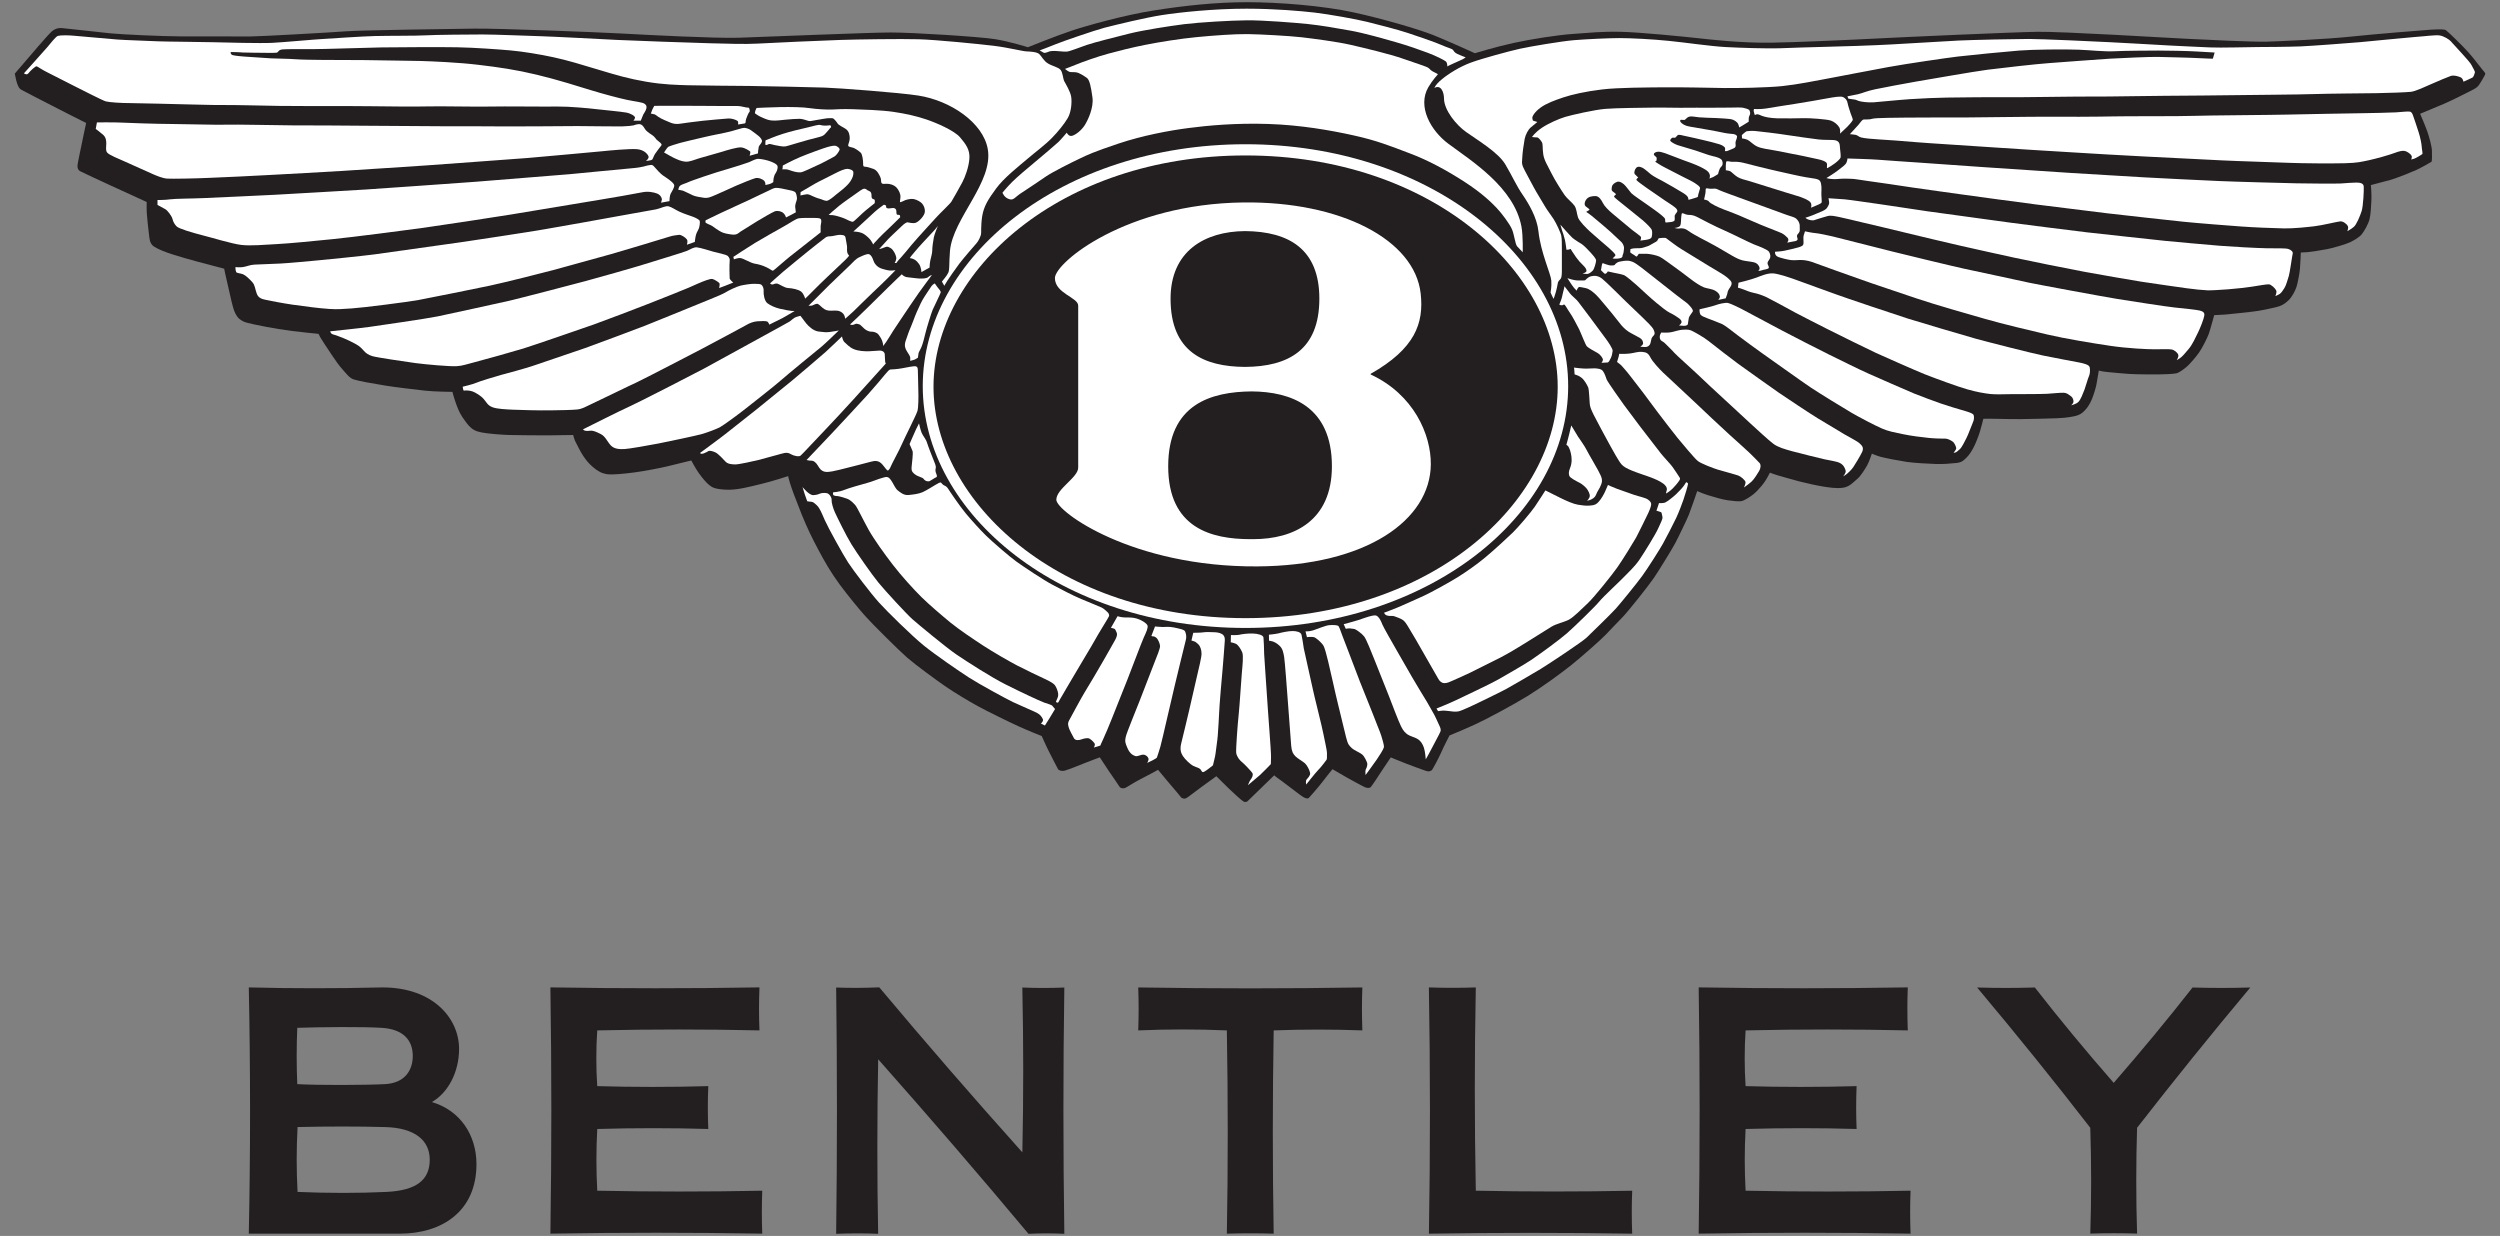 <?xml version="1.0" encoding="utf-8"?>
<!-- Generator: Adobe Illustrator 16.0.0, SVG Export Plug-In . SVG Version: 6.00 Build 0)  -->
<!DOCTYPE svg PUBLIC "-//W3C//DTD SVG 1.1//EN" "http://www.w3.org/Graphics/SVG/1.1/DTD/svg11.dtd">
<svg version="1.1" id="Слой_1" xmlns="http://www.w3.org/2000/svg" xmlns:xlink="http://www.w3.org/1999/xlink" x="0px" y="0px"
	 width="89px" height="44px" viewBox="34.87 55.953 89 44" enable-background="new 34.87 55.953 89 44" xml:space="preserve">
<rect x="34.87" y="55.953" width="89" height="44" fill="#808080" stroke="none"/>
<g>
	<path fill-rule="evenodd" clip-rule="evenodd" fill="#231F20" d="M48.458,92.544c0.761,0.046,1.107,0.433,1.107,1.002
		c0,0.501-0.275,0.962-0.983,1.002c-0.715,0.037-2.384,0.043-3.129,0c-0.028-0.661-0.028-1.329,0-2.004
		C46.296,92.515,47.753,92.5,48.458,92.544 M48.592,96.077c1.052,0.03,1.577,0.476,1.577,1.162c0,0.716-0.466,1.093-1.536,1.146
		c-0.986,0.047-2.105,0.047-3.17,0c-0.041-0.783-0.041-1.506,0-2.309C46.485,96.051,47.666,96.051,48.592,96.077 M43.727,99.872
		c0.06-2.886,0.06-5.81,0-8.767c1.488,0.039,3.191,0.039,4.757,0c1.795,0,2.729,1.094,2.729,2.19c0,0.812-0.382,1.555-0.968,1.891
		c1.006,0.298,1.587,1.173,1.587,2.211c0,1.674-1.219,2.475-2.74,2.475H43.727z"/>
	<path fill-rule="evenodd" clip-rule="evenodd" fill="#231F20" d="M92.976,98.343c-0.02,0.503-0.02,1.013,0,1.529
		c-2.413-0.039-4.824-0.039-7.237,0c0.05-2.922,0.049-5.844-0.001-8.767c0.558,0.02,1.114,0.02,1.671,0
		c-0.048,2.413-0.048,4.824,0,7.237C89.263,98.379,91.119,98.379,92.976,98.343"/>
	<path fill-rule="evenodd" clip-rule="evenodd" fill="#231F20" d="M66.172,91.102c1.642,1.959,3.34,3.918,5.094,5.875
		c0.042-1.955,0.041-3.912-0.001-5.868c0.491,0.021,0.99,0.021,1.495,0c-0.043,2.888-0.043,5.81,0,8.768
		c-0.425-0.021-0.85-0.021-1.276,0c-1.71-2.047-3.494-4.118-5.351-6.214c-0.038,2.07-0.04,4.142-0.001,6.214
		c-0.48-0.021-0.979-0.021-1.495,0c0.038-2.923,0.038-5.846,0-8.768C65.149,91.128,65.66,91.125,66.172,91.102"/>
	<path fill-rule="evenodd" clip-rule="evenodd" fill="#231F20" d="M61.907,92.635c-1.903-0.043-3.827-0.043-5.775,0
		c-0.044,0.661-0.044,1.322,0,1.984c1.302,0.038,2.62,0.038,3.953,0c-0.021,0.508-0.021,1.019,0,1.526
		c-1.302-0.039-2.62-0.039-3.953,0c-0.039,0.732-0.039,1.465,0,2.197c1.958,0.039,3.917,0.039,5.874,0
		c-0.019,0.51-0.019,1.02,0,1.529c-2.513-0.043-5.029-0.043-7.542,0c0.045-2.922,0.045-5.846,0-8.767
		c2.509,0.041,4.99,0.041,7.443,0C61.886,91.616,61.886,92.125,61.907,92.635"/>
	<path fill-rule="evenodd" clip-rule="evenodd" fill="#231F20" d="M109.284,99.869c0.041-1.239,0.041-2.497,0-3.767
		c-1.288-1.665-2.631-3.329-4.029-4.994c0.684,0.021,1.37,0.021,2.056,0c0.882,1.132,1.817,2.263,2.807,3.395
		c0.984-1.132,1.921-2.263,2.807-3.395c0.686,0.021,1.37,0.021,2.056,0c-1.394,1.665-2.736,3.329-4.031,4.994
		c-0.039,1.255-0.039,2.513,0,3.767C110.396,99.851,109.839,99.851,109.284,99.869"/>
	<path fill-rule="evenodd" clip-rule="evenodd" fill="#231F20" d="M102.787,92.635c-1.903-0.043-3.828-0.043-5.774,0
		c-0.043,0.661-0.043,1.322,0,1.984c1.302,0.038,2.62,0.038,3.952,0c-0.021,0.508-0.021,1.019,0,1.526
		c-1.3-0.039-2.62-0.039-3.952,0c-0.04,0.732-0.04,1.465,0,2.197c1.957,0.039,3.916,0.039,5.873,0c-0.02,0.51-0.02,1.02,0,1.529
		c-2.514-0.043-5.029-0.043-7.543,0c0.045-2.922,0.045-5.846,0-8.767c2.51,0.041,4.992,0.041,7.444,0
		C102.768,91.616,102.768,92.125,102.787,92.635"/>
	<path fill-rule="evenodd" clip-rule="evenodd" fill="#231F20" d="M78.546,99.872c0.042-2.385,0.042-4.797,0-7.237
		c-1.04-0.045-2.091-0.045-3.155,0c0.019-0.504,0.019-1.015,0-1.529c2.659,0.043,5.319,0.043,7.979,0
		c-0.02,0.504-0.02,1.015,0,1.529c-1.052-0.039-2.104-0.039-3.157,0c-0.041,2.414-0.041,4.824,0,7.237
		C79.666,99.854,79.108,99.854,78.546,99.872"/>
	<path fill-rule="evenodd" clip-rule="evenodd" fill="#231F20" d="M35.396,58.575c0,0,0.652-0.764,0.839-0.977
		c0.188-0.212,0.326-0.377,0.452-0.501c0.126-0.125,0.271-0.156,0.389-0.144c0.12,0.012,1.398,0.15,1.742,0.188
		c0.345,0.037,1.856,0.107,2.456,0.107c0.603,0,2.186,0.003,2.52,0.003s2.849-0.142,3.408-0.184c0.56-0.042,3.771-0.083,4.548-0.095
		c0.777-0.013,4.374,0.125,5.264,0.175c0.89,0.05,3.333,0.175,4.148,0.15c0.813-0.025,4.662-0.188,5.425-0.188
		c0.764,0,3.17,0.151,3.708,0.238c0.54,0.088,1.167,0.288,1.167,0.288s1.027-0.414,1.554-0.588c0.526-0.177,1.904-0.564,2.957-0.726
		c1.052-0.165,2.181-0.29,3.295-0.29c1.116,0,2.708,0.125,3.797,0.365c1.09,0.237,2.343,0.612,2.819,0.801
		c0.478,0.189,1.492,0.651,1.492,0.651s0.74-0.226,1.365-0.363c0.627-0.138,1.591-0.289,2.142-0.325
		c0.552-0.039,0.991-0.089,1.669-0.075c0.675,0.012,2.293,0.175,2.743,0.225c0.451,0.049,1.516,0.175,2.618,0.163
		c0.74-0.007,3.121-0.113,3.811-0.151s4.823-0.225,5.676-0.237c0.853-0.014,4.586,0.212,5.339,0.25
		c0.752,0.039,2.328,0.113,2.818,0.101c0.489-0.014,2.132-0.088,2.958-0.175c0.826-0.087,2.6-0.234,2.901-0.252
		c0.332-0.017,0.475-0.017,0.531,0.021c0.058,0.038,0.578,0.538,0.79,0.776c0.214,0.238,0.426,0.533,0.507,0.627
		c0.083,0.094,0.118,0.132,0.095,0.18c-0.024,0.051-0.176,0.314-0.231,0.383c-0.058,0.069-0.107,0.101-0.176,0.138
		c-0.068,0.039-0.801,0.407-1.041,0.508c-0.237,0.1-0.864,0.362-0.864,0.362s0.184,0.426,0.25,0.614
		c0.069,0.188,0.17,0.57,0.17,0.69c0,0.119,0.013,0.387-0.018,0.406c-0.032,0.02-0.402,0.232-0.546,0.295
		c-0.144,0.062-0.689,0.288-0.927,0.352c-0.238,0.061-0.682,0.18-0.682,0.18s0.03,0.337,0.018,0.544
		c-0.015,0.207-0.015,0.446-0.063,0.659c-0.044,0.186-0.188,0.432-0.277,0.545c-0.088,0.113-0.281,0.22-0.418,0.288
		c-0.117,0.058-0.584,0.201-0.815,0.245c-0.231,0.043-0.551,0.094-0.689,0.107c-0.138,0.012-0.251,0.012-0.251,0.012
		s-0.013,0.408-0.031,0.59c-0.018,0.181-0.08,0.501-0.123,0.638c-0.045,0.139-0.171,0.382-0.304,0.495
		c-0.13,0.113-0.225,0.182-0.449,0.232s-0.521,0.119-0.805,0.151c-0.279,0.031-0.818,0.093-1,0.106
		c-0.183,0.013-0.371,0.019-0.371,0.019s-0.137,0.507-0.192,0.664c-0.058,0.156-0.227,0.495-0.345,0.664
		c-0.119,0.17-0.327,0.408-0.433,0.502c-0.108,0.094-0.276,0.213-0.357,0.237c-0.081,0.026-0.475,0.044-0.665,0.044
		c-0.187,0-0.757,0-1.039-0.018c-0.282-0.02-0.589-0.05-0.783-0.069c-0.163-0.015-0.294-0.05-0.294-0.05s-0.063,0.389-0.083,0.489
		c-0.018,0.1-0.088,0.344-0.161,0.526c-0.076,0.18-0.169,0.319-0.252,0.4c-0.075,0.075-0.152,0.164-0.388,0.213
		c-0.239,0.051-0.465,0.063-0.607,0.069c-0.145,0.006-1.061,0.031-1.303,0.031c-0.246,0-0.715-0.005-0.886-0.012
		c-0.169-0.005-0.431,0-0.431,0s-0.068,0.288-0.12,0.452c-0.049,0.163-0.156,0.433-0.218,0.551
		c-0.063,0.119-0.149,0.271-0.251,0.369c-0.113,0.107-0.158,0.177-0.365,0.201c-0.206,0.024-0.463,0.043-0.713,0.038
		c-0.251-0.007-0.802-0.038-1.059-0.076s-0.783-0.139-0.935-0.182c-0.15-0.043-0.307-0.112-0.307-0.112s-0.094,0.288-0.169,0.419
		c-0.075,0.132-0.237,0.391-0.345,0.476c-0.131,0.107-0.276,0.289-0.521,0.32c-0.244,0.032-0.488-0.012-0.695-0.043
		c-0.206-0.032-0.657-0.131-0.851-0.183c-0.196-0.049-0.687-0.194-0.796-0.224c-0.114-0.032-0.251-0.089-0.251-0.089
		s-0.133,0.265-0.227,0.382c-0.086,0.113-0.242,0.295-0.362,0.389c-0.12,0.094-0.332,0.232-0.433,0.245
		c-0.1,0.012-0.263,0-0.479-0.031c-0.211-0.033-0.468-0.108-0.686-0.176c-0.221-0.069-0.402-0.151-0.402-0.151
		s-0.237,0.69-0.3,0.846c-0.064,0.157-0.37,0.796-0.484,1.009c-0.094,0.182-0.602,1.008-0.758,1.234
		c-0.187,0.276-0.939,1.222-1.121,1.403c-0.181,0.182-0.438,0.458-0.602,0.627c-0.161,0.169-0.853,0.783-1.223,1.078
		c-0.37,0.294-1.039,0.783-1.559,1.103c-0.521,0.318-1.466,0.827-1.88,1.015c-0.413,0.188-0.891,0.383-0.891,0.383
		s-0.188,0.356-0.286,0.583c-0.101,0.225-0.284,0.568-0.328,0.631c-0.043,0.063-0.125,0.082-0.218,0.051
		c-0.096-0.03-0.547-0.2-0.715-0.263c-0.169-0.063-0.545-0.22-0.545-0.22s-0.251,0.369-0.34,0.508
		c-0.088,0.138-0.331,0.508-0.374,0.55c-0.045,0.045-0.139,0.027-0.194,0.008s-0.545-0.288-0.646-0.345
		c-0.101-0.056-0.521-0.301-0.521-0.301s-0.237,0.288-0.362,0.457c-0.102,0.137-0.446,0.533-0.478,0.564s-0.081,0.025-0.155-0.006
		c-0.076-0.031-0.22-0.152-0.383-0.271c-0.162-0.119-0.439-0.339-0.527-0.394c-0.088-0.057-0.169-0.132-0.169-0.132
		s-0.313,0.307-0.426,0.413c-0.111,0.106-0.388,0.376-0.426,0.414c-0.037,0.036-0.106,0.101-0.106,0.101s-0.057,0.043-0.132,0.006
		c-0.075-0.038-0.394-0.339-0.533-0.471c-0.113-0.107-0.438-0.432-0.438-0.432s-0.394,0.287-0.526,0.382
		c-0.133,0.093-0.482,0.37-0.545,0.401c-0.062,0.03-0.151,0.019-0.201-0.05c-0.049-0.07-0.426-0.503-0.495-0.59
		c-0.069-0.088-0.307-0.37-0.307-0.37s-0.463,0.252-0.651,0.346c-0.188,0.095-0.471,0.28-0.521,0.3
		c-0.051,0.021-0.163,0.021-0.2-0.044c-0.037-0.063-0.281-0.413-0.376-0.551c-0.107-0.156-0.326-0.495-0.326-0.495
		s-0.426,0.156-0.576,0.22c-0.149,0.063-0.601,0.238-0.683,0.256c-0.082,0.02-0.2-0.002-0.232-0.062
		c-0.043-0.082-0.351-0.672-0.414-0.814c-0.063-0.146-0.163-0.358-0.163-0.358s-0.505-0.2-0.833-0.351
		c-0.357-0.163-1.121-0.538-1.442-0.714c-0.318-0.174-0.852-0.494-1.17-0.715c-0.32-0.22-1.053-0.758-1.341-1.008
		c-0.289-0.25-1.266-1.222-1.498-1.485c-0.232-0.262-0.602-0.708-0.916-1.133c-0.313-0.427-0.539-0.822-0.757-1.235
		c-0.22-0.413-0.389-0.757-0.59-1.253c-0.2-0.495-0.369-0.953-0.418-1.121c-0.052-0.169-0.063-0.239-0.063-0.239
		s-0.57,0.188-0.971,0.282c-0.401,0.094-0.853,0.226-1.26,0.201c-0.407-0.025-0.482-0.089-0.583-0.169
		c-0.1-0.081-0.226-0.227-0.365-0.42c-0.137-0.193-0.268-0.451-0.268-0.451s-0.627,0.156-0.871,0.213
		c-0.243,0.057-0.821,0.17-1.166,0.214c-0.344,0.044-0.746,0.087-0.946,0.063c-0.2-0.026-0.342-0.104-0.521-0.257
		c-0.187-0.163-0.25-0.262-0.343-0.395c-0.073-0.102-0.256-0.458-0.296-0.544c-0.036-0.088-0.062-0.201-0.062-0.201
		s-0.719,0.013-0.908,0.013c-0.189,0-1.179-0.005-1.379-0.013c-0.201-0.005-0.739-0.044-0.959-0.088
		c-0.218-0.044-0.355-0.082-0.563-0.358c-0.207-0.274-0.263-0.405-0.345-0.624c-0.082-0.22-0.145-0.465-0.145-0.465
		s-0.633-0.006-0.972-0.043c-0.337-0.039-1.041-0.119-1.422-0.182c-0.383-0.062-0.964-0.163-1.122-0.219
		c-0.156-0.056-0.244-0.188-0.381-0.338c-0.139-0.151-0.277-0.351-0.401-0.538c-0.126-0.189-0.382-0.572-0.408-0.626
		c-0.024-0.057-0.062-0.12-0.062-0.12s-0.652-0.063-0.939-0.101c-0.29-0.037-0.709-0.106-0.903-0.144
		c-0.194-0.039-0.701-0.133-0.814-0.188c-0.112-0.057-0.207-0.101-0.307-0.3c-0.101-0.201-0.168-0.599-0.251-0.941
		c-0.086-0.356-0.144-0.645-0.144-0.645s-0.526-0.138-0.946-0.25c-0.419-0.113-0.538-0.152-0.828-0.238
		c-0.287-0.089-0.564-0.195-0.726-0.302c-0.163-0.106-0.158-0.307-0.175-0.419c-0.019-0.113-0.064-0.59-0.076-0.727
		c-0.013-0.138-0.007-0.438-0.007-0.438s-1.046-0.483-1.315-0.602c-0.27-0.119-0.909-0.426-1.041-0.488
		c-0.131-0.063-0.112-0.201-0.093-0.307c0.018-0.106,0.107-0.532,0.151-0.74c0.043-0.207,0.112-0.545,0.125-0.589
		c0.012-0.044,0.017-0.087,0.017-0.087s-1.009-0.507-1.259-0.64c-0.25-0.132-0.958-0.488-1.052-0.545
		c-0.094-0.056-0.131-0.169-0.176-0.325C35.415,58.663,35.396,58.575,35.396,58.575"/>
	<path fill-rule="evenodd" clip-rule="evenodd" fill="#FFFFFF" d="M68.689,64.884c0.102-1.157,1.556-2.451,1.345-3.628
		c-0.166-0.932-1.318-1.722-2.476-1.902c-0.664-0.104-2.852-0.268-3.329-0.283c-0.589-0.02-2.174-0.05-2.669-0.058
		c-0.496-0.005-1.806-0.013-2.192-0.025c-0.39-0.012-0.871-0.019-1.492-0.126c-0.627-0.106-1.073-0.238-1.691-0.425
		c-0.621-0.188-1.114-0.338-1.603-0.444c-0.49-0.107-1.11-0.207-1.536-0.245c-0.427-0.038-1.266-0.1-1.899-0.112
		c-0.633-0.013-2.193,0-2.695,0.005c-0.501,0.007-2.054,0.062-2.462,0.062c-0.407,0-0.847-0.005-1.04,0.007
		c-0.194,0.012-0.151,0.107-0.238,0.119c-0.089,0.014-0.563,0-0.833,0s-0.471-0.012-0.565-0.019
		c-0.094-0.005-0.231-0.005-0.231-0.005s-0.018,0.087,0.076,0.112c0.094,0.025,0.332,0.044,0.412,0.05
		c0.082,0.007,0.721,0.05,0.945,0.063c0.228,0.012,0.615,0.012,0.86,0.031c0.244,0.02,0.682,0.02,0.971,0.025
		c0.288,0.006,1.453,0,1.879,0.012c0.426,0.013,1.229,0.013,1.623,0.026c0.396,0.012,1.329,0.049,2.063,0.138
		c0.732,0.087,1.328,0.174,2.066,0.351c0.706,0.167,1.542,0.431,1.949,0.557c0.408,0.125,0.972,0.276,1.265,0.338
		c0.295,0.063,0.559,0.082,0.634,0.146c0.075,0.061,0.075,0.13,0.031,0.226c-0.044,0.093-0.082,0.125-0.112,0.212
		c-0.033,0.087-0.063,0.156-0.063,0.156h-0.263c0,0,0.05-0.05,0.057-0.106c0.005-0.057-0.149-0.151-0.313-0.182
		c-0.163-0.032-0.908-0.101-1.102-0.125c-0.196-0.026-0.935-0.094-1.336-0.089c-0.4,0.008-1.967-0.012-2.369,0
		c-0.4,0.014-1.866-0.018-2.236-0.005c-0.37,0.013-1.659,0-2.011-0.006c-0.351-0.006-1.166-0.006-1.491-0.006
		c-0.326,0-1.428,0-1.817-0.006c-0.388-0.006-1.717-0.038-1.974-0.031c-0.258,0.007-0.984-0.019-1.347-0.024
		c-0.364-0.006-1.611-0.044-1.949-0.044c-0.337,0-0.763-0.026-0.896-0.062c-0.131-0.04-0.846-0.409-1.133-0.552
		c-0.289-0.146-0.834-0.425-0.985-0.501c-0.15-0.075-0.294-0.177-0.339-0.195c-0.043-0.018-0.244,0.176-0.299,0.25
		c-0.057,0.076-0.158,0-0.158,0s0.689-0.765,0.828-0.926c0.137-0.164,0.307-0.383,0.381-0.407c0.076-0.026,0.376-0.026,0.559-0.007
		c0.181,0.019,1.339,0.119,1.566,0.137c0.225,0.019,1.209,0.05,1.472,0.064c0.264,0.012,1.51,0.019,1.923,0.031
		c0.414,0.012,1.711,0.043,2.099,0.023c0.389-0.018,1.465-0.119,1.798-0.137c0.332-0.019,1.379-0.094,1.866-0.106
		c0.489-0.013,1.491-0.005,1.811-0.025c0.32-0.02,1.585-0.031,2.024-0.031c0.438,0,1.673,0.051,2.092,0.063
		c0.421,0.012,2.218,0.106,2.688,0.131c0.469,0.025,2.801,0.106,3.314,0.119c0.514,0.013,1.278,0.039,1.686,0.013
		c0.407-0.025,2.361-0.112,2.957-0.131c0.595-0.019,2.155-0.043,2.789-0.024c0.632,0.018,2.155,0.17,2.669,0.232
		c0.514,0.062,1.021,0.194,1.166,0.2c0.144,0.006,0.375,0.018,0.457,0.094c0.082,0.075,0.157,0.243,0.313,0.337
		c0.155,0.094,0.375,0.131,0.451,0.232c0.076,0.101,0.082,0.308,0.125,0.395c0.045,0.088,0.226,0.375,0.251,0.571
		c0.025,0.194,0,0.532-0.125,0.745c-0.126,0.213-0.333,0.471-0.564,0.708c-0.232,0.239-0.582,0.497-0.889,0.759
		c-0.308,0.263-0.828,0.67-1.096,1.04c-0.271,0.369-0.438,0.622-0.497,0.989c-0.055,0.371-0.024,0.59-0.043,0.653
		c-0.02,0.063-0.075,0.218-0.164,0.313c-0.087,0.094-0.468,0.54-0.607,0.721c-0.138,0.182-0.37,0.521-0.426,0.607
		c-0.057,0.087-0.107,0.181-0.107,0.181l-0.087-0.149c0,0,0.192-0.231,0.21-0.288C68.686,65.602,68.651,65.334,68.689,64.884"/>
	<path fill-rule="evenodd" clip-rule="evenodd" fill="#FFFFFF" d="M38.278,60.542l0.043-0.232c0,0,0.64-0.005,0.833,0.006
		c0.195,0.013,1.36,0.05,1.768,0.05c0.407,0,1.673,0.038,1.979,0.026c0.307-0.014,2.017,0.024,2.388,0.024
		c0.37,0,2.161,0.006,2.531,0.013c0.37,0.005,2.418,0.018,2.737,0.018c0.32,0,2.006,0,2.401,0.007
		c0.394,0.005,2.086-0.013,2.468-0.013c0.381,0,1.36,0.018,1.573,0.013c0.214-0.007,0.382-0.025,0.427-0.038
		c0.043-0.013,0.18-0.069,0.262-0.031c0.083,0.038,0.119,0.132,0.157,0.181c0.038,0.05,0.113,0.108,0.156,0.138
		c0.043,0.032,0.132,0.076,0.188,0.151c0.056,0.076,0.056,0.076,0.145,0.144c0.087,0.069,0.106,0.101,0.075,0.139
		c-0.03,0.038-0.164,0.206-0.219,0.293c-0.056,0.088-0.075,0.182-0.106,0.207c-0.033,0.027-0.219,0.045-0.219,0.045
		s0.112-0.082,0.094-0.157c-0.021-0.074-0.151-0.244-0.419-0.263c-0.271-0.019-0.941,0.044-1.242,0.075
		c-0.301,0.032-2.294,0.207-2.645,0.239c-0.35,0.03-3.112,0.226-3.583,0.263c-0.47,0.038-2.656,0.169-3.076,0.2
		c-0.419,0.031-2.055,0.114-2.563,0.144c-0.508,0.031-1.68,0.082-2.125,0.101c-0.443,0.021-1.327,0.038-1.491,0.026
		c-0.162-0.013-0.382-0.107-0.495-0.156c-0.113-0.05-0.82-0.37-1.021-0.458c-0.2-0.088-0.552-0.231-0.614-0.313
		c-0.064-0.082-0.031-0.213-0.031-0.313c0-0.101-0.007-0.231-0.12-0.326C38.422,60.648,38.278,60.542,38.278,60.542"/>
	<path fill-rule="evenodd" clip-rule="evenodd" fill="#FFFFFF" d="M40.477,63.249v-0.175c0,0,0.295,0,0.451-0.025
		c0.158-0.025,0.778-0.025,1.19-0.044c0.413-0.02,2.03-0.089,2.538-0.118c0.52-0.033,2.827-0.157,3.258-0.189
		c0.433-0.031,3.477-0.239,3.902-0.275c0.427-0.038,2.94-0.238,3.335-0.269c0.394-0.033,1.71-0.17,2.18-0.208
		c0.47-0.038,0.539-0.1,0.614-0.106c0.076-0.005,0.131-0.05,0.207,0.038c0.075,0.087,0.232,0.264,0.326,0.326
		c0.094,0.063,0.388,0.25,0.395,0.344c0.005,0.095-0.082,0.213-0.127,0.301c-0.043,0.089-0.043,0.264-0.043,0.264l-0.301,0.056
		c0,0,0.024-0.068,0.032-0.112c0.005-0.043-0.045-0.163-0.169-0.213c-0.126-0.05-0.333-0.088-0.54-0.044
		c-0.206,0.044-1.146,0.207-1.53,0.269c-0.382,0.064-2.6,0.433-3.138,0.521c-0.539,0.088-2.669,0.414-3.177,0.482
		c-0.507,0.069-2.474,0.327-3.162,0.394c-0.69,0.07-1.517,0.151-1.98,0.176c-0.463,0.025-0.934,0.069-1.272,0.031
		c-0.338-0.038-1.083-0.27-1.41-0.35c-0.325-0.083-0.813-0.226-0.896-0.308c-0.081-0.082-0.125-0.168-0.15-0.269
		c-0.024-0.101-0.182-0.313-0.264-0.351C40.666,63.355,40.477,63.249,40.477,63.249"/>
	<path fill-rule="evenodd" clip-rule="evenodd" fill="#FFFFFF" d="M43.253,65.461c0,0,0.125,0.019,0.263,0s0.257-0.082,0.42-0.088
		c0.162-0.006,0.651-0.025,0.92-0.038c0.271-0.013,1.059-0.087,1.335-0.113c0.274-0.025,1.585-0.156,2.011-0.213
		c0.427-0.057,2.762-0.388,3.151-0.443c0.389-0.058,2.343-0.352,2.876-0.446c0.532-0.093,2.318-0.407,2.775-0.495
		s1.009-0.175,1.217-0.218c0.206-0.046,0.345-0.139,0.458-0.107c0.112,0.03,0.23,0.119,0.374,0.186
		c0.145,0.07,0.365,0.139,0.483,0.182c0.119,0.045,0.232,0.107,0.245,0.151c0.012,0.045,0,0.22-0.05,0.306
		c-0.049,0.089-0.081,0.158-0.1,0.258c-0.02,0.101-0.025,0.183-0.025,0.183l-0.282,0.1c0,0,0.043-0.126,0-0.188
		c-0.045-0.064-0.201-0.175-0.282-0.164c-0.082,0.013-0.207,0.019-0.338,0.063c-0.131,0.044-1.823,0.552-2.094,0.627l-2.017,0.557
		c-0.25,0.07-1.842,0.47-2.292,0.563c-0.452,0.095-2.118,0.433-2.531,0.509c-0.414,0.075-1.98,0.275-2.381,0.3
		c-0.401,0.025-0.471,0.037-0.79,0.019c-0.32-0.019-0.921-0.095-1.303-0.151c-0.383-0.056-0.795-0.138-0.94-0.168
		c-0.145-0.032-0.282-0.057-0.345-0.226c-0.063-0.17-0.056-0.295-0.162-0.414c-0.107-0.118-0.238-0.239-0.326-0.276
		s-0.226-0.036-0.245-0.081C43.246,65.561,43.253,65.461,43.253,65.461"/>
	<path fill-rule="evenodd" clip-rule="evenodd" fill="#FFFFFF" d="M46.625,67.748c0,0,1.14-0.119,1.396-0.157
		c0.258-0.038,2.011-0.288,2.432-0.375c0.419-0.089,2.229-0.482,2.556-0.558c0.326-0.075,2.307-0.59,2.7-0.697
		c0.395-0.106,1.723-0.481,2.08-0.594c0.356-0.112,1.417-0.432,1.536-0.483c0.118-0.049,0.237-0.138,0.357-0.125
		c0.119,0.012,0.463,0.119,0.588,0.156c0.125,0.038,0.451,0.094,0.509,0.151c0.055,0.056,0.08,0.106,0.067,0.194
		c-0.012,0.089-0.007,0.551,0,0.602c0.006,0.051,0.127,0.151,0.127,0.151l-0.301,0.119c-0.063,0.026-0.201,0.075-0.201,0.075
		s0.031-0.132,0.013-0.169c-0.019-0.036-0.189-0.139-0.239-0.15c-0.056-0.014-0.106,0-0.238,0.044s-0.47,0.195-0.638,0.27
		c-0.17,0.075-1.172,0.47-1.472,0.588c-0.302,0.119-1.516,0.583-1.906,0.721c-0.389,0.137-2.155,0.745-2.481,0.846
		c-0.326,0.101-1.486,0.426-1.761,0.495c-0.275,0.068-0.408,0.126-0.634,0.138c-0.224,0.013-1.103-0.063-1.466-0.113
		c-0.363-0.05-1.385-0.201-1.522-0.245c-0.137-0.043-0.226-0.1-0.307-0.193c-0.082-0.094-0.15-0.163-0.288-0.239
		c-0.138-0.074-0.3-0.156-0.413-0.2c-0.112-0.043-0.164-0.062-0.239-0.093c-0.075-0.032-0.156-0.04-0.2-0.07
		C46.636,67.804,46.625,67.748,46.625,67.748"/>
	<path fill-rule="evenodd" clip-rule="evenodd" fill="#FFFFFF" d="M51.342,69.72c0,0,0.368-0.087,0.476-0.137
		c0.105-0.05,0.701-0.231,0.89-0.282c0.188-0.049,0.858-0.231,1.139-0.326c0.283-0.094,1.598-0.544,1.856-0.632
		c0.256-0.088,1.823-0.677,2.13-0.795c0.307-0.119,2.049-0.833,2.299-0.934c0.251-0.1,0.501-0.207,0.588-0.265
		c0.089-0.055,0.37-0.192,0.503-0.225c0.13-0.031,0.394-0.074,0.512-0.067c0.121,0.006,0.208-0.006,0.257,0.049
		c0.05,0.058,0.07,0.132,0.063,0.227c-0.007,0.093,0.026,0.331,0.132,0.413c0.107,0.082,0.27,0.157,0.452,0.2
		c0.182,0.043,0.355,0.07,0.418,0.076c0.063,0.006,0.107,0,0.107,0s-0.355,0.212-0.444,0.258l-0.463,0.23
		c0,0-0.031-0.093-0.075-0.112c-0.045-0.019-0.212-0.019-0.352-0.007c-0.139,0.012-0.276,0.063-0.4,0.138
		c-0.127,0.075-1.33,0.714-1.566,0.839c-0.24,0.125-2.082,1.084-2.332,1.199c-0.25,0.111-1.434,0.694-1.63,0.781
		c-0.194,0.089-0.307,0.166-0.489,0.183c-0.181,0.019-0.594,0.026-0.964,0.031c-0.369,0.006-1.095-0.013-1.321-0.024
		c-0.226-0.012-0.551-0.021-0.728-0.088c-0.175-0.07-0.2-0.164-0.307-0.288c-0.106-0.126-0.313-0.244-0.407-0.276
		c-0.095-0.031-0.24-0.042-0.301-0.026C51.359,69.865,51.342,69.72,51.342,69.72"/>
	<path fill-rule="evenodd" clip-rule="evenodd" fill="#FFFFFF" d="M55.628,71.236c0,0,1.435-0.721,1.653-0.813
		c0.221-0.094,2.363-1.191,2.638-1.341c0.276-0.151,1.842-1.008,2.181-1.196c0.338-0.188,0.808-0.44,0.884-0.489
		c0.074-0.05,0.132-0.125,0.226-0.158c0.093-0.031,0.156-0.043,0.156-0.043s0.132,0.177,0.206,0.271
		c0.076,0.092,0.246,0.262,0.434,0.288c0.187,0.025,0.282,0.031,0.4,0.017c0.118-0.012,0.326-0.055,0.326-0.055
		s-0.52,0.502-0.613,0.575c-0.095,0.076-1.235,1.009-1.46,1.21c-0.226,0.201-1.053,0.845-1.242,0.996
		c-0.187,0.151-0.789,0.596-0.919,0.665c-0.133,0.069-0.465,0.194-0.672,0.251c-0.207,0.056-1.159,0.256-1.503,0.325
		c-0.345,0.069-1.084,0.196-1.228,0.201c-0.146,0.006-0.351,0.006-0.477-0.126c-0.125-0.131-0.194-0.325-0.357-0.406
		c-0.164-0.083-0.275-0.135-0.389-0.121C55.646,71.318,55.628,71.236,55.628,71.236"/>
	<path fill-rule="evenodd" clip-rule="evenodd" fill="#FFFFFF" d="M59.793,72.077c0,0,0.777-0.57,0.947-0.709
		c0.168-0.137,0.871-0.688,1.06-0.838c0.188-0.151,1.013-0.821,1.265-1.027c0.25-0.208,1.002-0.847,1.198-1.021
		c0.193-0.175,0.581-0.551,0.581-0.551s0.027,0.151,0.094,0.207c0.069,0.057,0.165,0.176,0.326,0.244
		c0.164,0.069,0.389,0.082,0.552,0.075c0.163-0.006,0.318-0.024,0.381-0.024c0.064,0,0.164,0.031,0.171,0.138
		c0.004,0.106,0.011,0.182,0.011,0.231c0,0.051,0.025,0.094,0.025,0.094l-1.154,1.279c-0.225,0.25-0.877,0.952-1.083,1.164
		c-0.208,0.213-0.733,0.783-0.795,0.834c-0.063,0.05-0.248,0.01-0.358-0.057c-0.143-0.088-0.275-0.019-0.451,0.025
		c-0.176,0.043-0.488,0.138-0.695,0.188c-0.18,0.043-0.683,0.157-0.814,0.157c-0.131,0-0.276-0.012-0.357-0.101
		c-0.081-0.088-0.262-0.283-0.357-0.326c-0.094-0.044-0.206-0.076-0.256-0.044C60.032,72.045,59.831,72.165,59.793,72.077"/>
	<path fill-rule="evenodd" clip-rule="evenodd" fill="#FFFFFF" d="M63.584,72.328c0,0,0.751-0.796,0.921-0.971
		c0.169-0.176,1.078-1.159,1.272-1.372c0.193-0.213,0.526-0.609,0.607-0.709c0.083-0.1,0.144-0.169,0.183-0.169
		c0.038,0,0.25-0.012,0.419-0.044c0.17-0.031,0.427-0.087,0.489-0.069c0.063,0.019,0.063,0.069,0.07,0.121
		c0.006,0.048,0.012,0.594,0.018,0.77c0.006,0.177,0.006,0.558-0.031,0.696c-0.038,0.138-0.452,0.946-0.546,1.166
		c-0.093,0.219-0.363,0.708-0.4,0.802c-0.038,0.093-0.062,0.119-0.094,0.15c-0.03,0.032-0.102-0.08-0.2-0.2
		c-0.138-0.169-0.281-0.146-0.426-0.107c-0.144,0.037-0.952,0.25-1.096,0.281c-0.145,0.032-0.395,0.102-0.527,0.075
		c-0.131-0.024-0.194-0.112-0.256-0.218c-0.063-0.106-0.143-0.177-0.232-0.177C63.653,72.352,63.584,72.328,63.584,72.328"/>
	<path fill-rule="evenodd" clip-rule="evenodd" fill="#FFFFFF" d="M67.25,71.764c0,0,0.188-0.444,0.231-0.527
		c0.044-0.082,0.106-0.212,0.106-0.212s0.05,0.232,0.094,0.338c0.045,0.107,0.153,0.222,0.189,0.344
		c0.026,0.093,0.212,0.572,0.244,0.646c0.03,0.076,0.087,0.195,0.068,0.264c-0.018,0.069-0.011,0.125,0.014,0.188
		c0.024,0.063,0.047,0.121,0.005,0.137c-0.063,0.026-0.194,0.121-0.237,0.139c-0.045,0.019-0.151,0.012-0.214-0.08
		c-0.038-0.059-0.195-0.07-0.319-0.17c-0.125-0.101-0.113-0.163-0.107-0.265c0.005-0.098,0.062-0.476,0.032-0.557
		C67.325,71.927,67.25,71.764,67.25,71.764"/>
	<path fill-rule="evenodd" clip-rule="evenodd" fill="#FFFFFF" d="M63.44,73.292c0,0,0.232,0.294,0.383,0.288
		c0.15-0.006,0.199-0.044,0.262-0.063c0.063-0.019,0.201-0.024,0.258,0.005c0.057,0.031,0.138,0.132,0.132,0.226
		c-0.007,0.094,0.05,0.293,0.118,0.445c0.083,0.182,0.402,0.833,0.59,1.14c0.188,0.307,0.732,1.084,0.964,1.366
		c0.232,0.283,1.004,1.122,1.203,1.296c0.199,0.177,1.217,1.022,1.58,1.266c0.363,0.244,1.227,0.804,1.753,1.065
		c0.526,0.265,1.178,0.57,1.347,0.634c0.169,0.063,0.282,0.081,0.313,0.131c0.032,0.051,0.088,0.101,0.088,0.101l-0.192,0.319
		l-0.17,0.27l-0.143-0.068c0,0,0.105-0.089,0.068-0.163c-0.039-0.075-0.083-0.151-0.201-0.214c-0.119-0.063-0.633-0.282-0.859-0.388
		c-0.225-0.106-1.214-0.646-1.564-0.871c-0.352-0.227-1.217-0.82-1.625-1.153c-0.407-0.331-1.29-1.196-1.584-1.522
		c-0.293-0.326-0.909-1.134-1.097-1.423c-0.187-0.287-0.719-1.252-0.832-1.51c-0.113-0.256-0.176-0.427-0.282-0.526
		c-0.107-0.1-0.138-0.118-0.182-0.125C63.723,73.813,63.61,73.8,63.61,73.8s-0.032-0.075-0.089-0.245
		C63.478,73.423,63.44,73.292,63.44,73.292"/>
	<path fill-rule="evenodd" clip-rule="evenodd" fill="#FFFFFF" d="M64.53,73.48c0,0,0.213-0.012,0.383-0.081
		c0.168-0.069,0.633-0.201,0.82-0.251c0.188-0.05,0.407-0.144,0.502-0.169c0.093-0.024,0.163-0.056,0.218-0.043
		c0.058,0.013,0.089,0.043,0.15,0.131c0.063,0.089,0.139,0.274,0.219,0.338c0.095,0.075,0.221,0.188,0.395,0.17
		c0.177-0.019,0.352-0.038,0.497-0.1c0.143-0.063,0.414-0.239,0.475-0.271c0.063-0.03,0.152-0.1,0.183-0.067
		c0.031,0.032,0.075,0.088,0.118,0.1c0.045,0.013,0.107,0.069,0.132,0.113c0.024,0.044,0.413,0.621,0.626,0.876
		c0.213,0.256,0.52,0.596,0.732,0.802c0.213,0.208,0.833,0.746,1.078,0.92c0.245,0.177,0.959,0.653,1.279,0.822
		c0.319,0.168,0.708,0.375,1.022,0.507c0.312,0.132,0.644,0.263,0.732,0.306c0.086,0.045,0.119,0.088,0.181,0.139
		c0.063,0.05,0.1,0.113,0.075,0.175c-0.025,0.062-0.357,0.583-0.501,0.847c-0.145,0.263-0.408,0.683-0.514,0.871
		c-0.107,0.188-0.388,0.646-0.47,0.795c-0.083,0.151-0.295,0.495-0.307,0.532c-0.013,0.037-0.068,0.032-0.088,0
		c-0.018-0.031,0.075-0.132,0.075-0.256c0-0.125-0.075-0.302-0.145-0.37c-0.068-0.069-0.275-0.169-0.388-0.22
		c-0.113-0.051-0.664-0.313-0.939-0.457c-0.275-0.145-0.833-0.464-1.197-0.702c-0.363-0.238-0.852-0.564-1.166-0.82
		c-0.313-0.257-0.759-0.639-1.033-0.908c-0.276-0.271-0.734-0.777-1.022-1.154c-0.288-0.375-0.657-0.883-0.858-1.24
		c-0.199-0.358-0.408-0.803-0.475-0.878c-0.07-0.074-0.17-0.193-0.314-0.237c-0.144-0.044-0.226-0.075-0.288-0.083
		c-0.063-0.005-0.174-0.005-0.188-0.056C64.518,73.511,64.53,73.48,64.53,73.48"/>
	<path fill-rule="evenodd" clip-rule="evenodd" fill="#FFFFFF" d="M58.165,59.721c0,0,1.171-0.005,1.517,0
		c0.344,0.006,1.34,0.006,1.447,0.006c0.106,0,0.244,0.044,0.301,0.05l0.105,0.013c0,0,0.05,0.111,0.013,0.15
		c-0.038,0.036-0.081,0.163-0.112,0.237c-0.032,0.075-0.006,0.157-0.05,0.169c-0.044,0.013-0.245,0.038-0.245,0.038
		s0.033-0.094-0.023-0.132c-0.059-0.037-0.201-0.088-0.321-0.081c-0.12,0.005-0.714,0.063-0.902,0.081
		c-0.188,0.019-0.721,0.089-0.828,0.107c-0.106,0.018-0.226,0-0.306-0.031c-0.082-0.032-0.37-0.151-0.452-0.213
		c-0.081-0.063-0.119-0.088-0.15-0.094l-0.12-0.025l0.057-0.15C58.115,59.796,58.165,59.721,58.165,59.721"/>
	<path fill-rule="evenodd" clip-rule="evenodd" fill="#FFFFFF" d="M58.51,61.381c0,0,0.111-0.176,0.149-0.2
		c0.039-0.025,0.32-0.113,0.433-0.143c0.114-0.032,0.646-0.158,0.885-0.212c0.237-0.059,0.694-0.139,0.908-0.196
		c0.212-0.057,0.413-0.126,0.478-0.126c0.061,0,0.168,0.032,0.237,0.082c0.069,0.05,0.208,0.151,0.276,0.207
		c0.069,0.056,0.138,0.151,0.118,0.2c-0.017,0.051-0.049,0.089-0.087,0.138c-0.037,0.05-0.025,0.074-0.037,0.132
		c-0.015,0.056-0.015,0.15-0.015,0.15s-0.187,0.057-0.219,0.063c-0.031,0.006-0.081,0.02-0.081,0.02s0.05-0.132,0.013-0.157
		c-0.038-0.025-0.175-0.126-0.313-0.139c-0.138-0.012-0.531,0.107-0.665,0.151c-0.131,0.043-0.625,0.175-0.813,0.232
		c-0.189,0.056-0.357,0.138-0.508,0.125c-0.15-0.013-0.282-0.075-0.414-0.137c-0.131-0.064-0.163-0.089-0.207-0.113
		C58.604,61.432,58.51,61.381,58.51,61.381"/>
	<path fill-rule="evenodd" clip-rule="evenodd" fill="#FFFFFF" d="M59.017,62.71c0,0,0.012-0.107,0.069-0.15
		c0.056-0.045,0.207-0.082,0.281-0.12c0.075-0.038,0.307-0.113,0.551-0.2c0.245-0.087,0.702-0.226,0.897-0.282
		c0.195-0.058,0.614-0.188,0.72-0.231c0.107-0.044,0.239-0.126,0.345-0.119c0.106,0.005,0.307,0.048,0.42,0.092
		c0.113,0.045,0.231,0.094,0.25,0.169c0.018,0.076-0.025,0.188-0.068,0.25c-0.045,0.064-0.056,0.12-0.069,0.17
		C62.4,62.34,62.4,62.434,62.4,62.434s-0.069,0.057-0.151,0.076l-0.131,0.03c0,0,0.013-0.087-0.043-0.149
		c-0.057-0.064-0.213-0.125-0.319-0.095c-0.108,0.031-0.516,0.195-0.672,0.264c-0.156,0.069-0.601,0.275-0.751,0.337
		c-0.15,0.063-0.256,0.12-0.414,0.095c-0.156-0.026-0.287-0.039-0.406-0.095c-0.12-0.056-0.276-0.138-0.332-0.157
		C59.123,62.724,59.017,62.71,59.017,62.71"/>
	<path fill-rule="evenodd" clip-rule="evenodd" fill="#FFFFFF" d="M59.994,63.793l0.533-0.256c0.182-0.087,0.872-0.4,1.084-0.501
		c0.213-0.1,0.558-0.27,0.633-0.301c0.076-0.032,0.156-0.088,0.244-0.094c0.088-0.006,0.288,0.038,0.4,0.063
		c0.113,0.025,0.271,0.043,0.308,0.112c0.038,0.069,0.058,0.215,0.038,0.258c-0.019,0.044-0.062,0.188-0.055,0.244
		c0.005,0.057,0.023,0.194,0.023,0.194l-0.162,0.087c-0.083,0.045-0.188,0.095-0.188,0.095s-0.024-0.095-0.094-0.156
		c-0.069-0.063-0.201-0.094-0.301-0.063c-0.067,0.021-0.477,0.258-0.626,0.35c-0.15,0.094-0.534,0.333-0.595,0.371
		c-0.063,0.038-0.118,0.131-0.308,0.107c-0.188-0.025-0.276-0.045-0.37-0.088s-0.288-0.182-0.338-0.219
		c-0.049-0.038-0.238-0.088-0.238-0.138S59.994,63.793,59.994,63.793"/>
	<path fill-rule="evenodd" clip-rule="evenodd" fill="#FFFFFF" d="M60.978,65.097c0,0,0.54-0.356,0.771-0.496
		c0.231-0.137,0.795-0.463,1.016-0.582c0.219-0.12,0.432-0.277,0.544-0.295c0.113-0.019,0.394-0.012,0.54-0.012
		c0.143,0,0.243,0,0.256,0.075c0.013,0.074-0.013,0.138-0.019,0.2c-0.005,0.063,0,0.237,0,0.237L63,65.079
		c-0.174,0.137-0.588,0.507-0.613,0.514c-0.025,0.005-0.162-0.107-0.332-0.169c-0.169-0.062-0.262-0.076-0.332-0.088
		c-0.068-0.013-0.175-0.062-0.281-0.113c-0.107-0.05-0.138-0.068-0.213-0.082c-0.075-0.013-0.232,0.044-0.232,0.044L60.978,65.097z"
		/>
	<path fill-rule="evenodd" clip-rule="evenodd" fill="#FFFFFF" d="M62.287,66.037c0,0,0.269-0.244,0.458-0.407
		c0.188-0.162,0.763-0.627,0.916-0.752c0.149-0.124,0.532-0.419,0.588-0.462c0.056-0.045,0.118-0.051,0.188-0.051
		c0.069,0,0.238-0.05,0.313-0.05c0.076,0,0.207-0.005,0.22,0.094c0.012,0.102,0.063,0.295,0.056,0.37
		c-0.007,0.075,0,0.163,0.023,0.206c0.026,0.045,0.05,0.071,0.05,0.071s-0.062,0.082-0.168,0.181
		c-0.106,0.099-0.433,0.407-0.577,0.545c-0.145,0.137-0.438,0.42-0.545,0.532c-0.106,0.113-0.275,0.27-0.275,0.27
		s-0.044-0.164-0.138-0.245c-0.094-0.082-0.327-0.125-0.464-0.132c-0.138-0.005-0.313-0.138-0.383-0.156
		c-0.067-0.019-0.15,0.024-0.15,0.024S62.313,66.1,62.287,66.037"/>
	<path fill-rule="evenodd" clip-rule="evenodd" fill="#FFFFFF" d="M63.653,66.839l0.739-0.739c0.145-0.145,0.627-0.595,0.74-0.709
		c0.112-0.112,0.207-0.226,0.332-0.281c0.125-0.058,0.277-0.132,0.345-0.106c0.07,0.024,0.12,0.119,0.152,0.218
		c0.03,0.101,0.124,0.239,0.299,0.295c0.176,0.056,0.282,0.074,0.365,0.068c0.083-0.006,0.125-0.013,0.125-0.013
		s-0.177,0.181-0.27,0.276c-0.094,0.093-0.369,0.363-0.534,0.514c-0.162,0.151-0.582,0.57-0.701,0.683
		c-0.118,0.111-0.288,0.256-0.288,0.256s-0.001-0.118-0.087-0.199c-0.12-0.115-0.269-0.094-0.407-0.088
		c-0.139,0.005-0.227-0.032-0.308-0.102c-0.081-0.068-0.145-0.138-0.188-0.144c-0.045-0.007-0.144,0.044-0.171,0.057
		C63.772,66.839,63.653,66.839,63.653,66.839"/>
	<path fill-rule="evenodd" clip-rule="evenodd" fill="#FFFFFF" d="M65.132,67.503c0,0,0.408-0.382,0.609-0.583
		c0.2-0.201,0.587-0.578,0.757-0.746c0.169-0.169,0.477-0.458,0.477-0.458s0.063,0.094,0.206,0.107
		c0.145,0.013,0.283,0.039,0.39,0.044c0.106,0.007,0.288,0.007,0.344-0.051c0.057-0.055,0.132-0.074,0.132-0.074
		s-0.089,0.125-0.195,0.263c-0.107,0.137-0.406,0.558-0.576,0.815c-0.168,0.256-0.551,0.813-0.614,0.919
		c-0.063,0.107-0.207,0.333-0.25,0.396c-0.043,0.063-0.102,0.137-0.102,0.137s0.014-0.119-0.087-0.293
		c-0.1-0.176-0.156-0.182-0.244-0.209c-0.088-0.023-0.12,0.014-0.25-0.055c-0.133-0.069-0.201-0.201-0.283-0.22
		c-0.083-0.017-0.078-0.03-0.145,0C65.195,67.546,65.132,67.503,65.132,67.503"/>
	<path fill-rule="evenodd" clip-rule="evenodd" fill="#FFFFFF" d="M68.151,66.043c0,0,0.05,0.082,0.101,0.144
		c0.049,0.062,0.12,0.132,0.106,0.182c-0.012,0.049-0.237,0.501-0.288,0.619c-0.049,0.12-0.213,0.652-0.25,0.809
		c-0.038,0.157-0.094,0.389-0.146,0.507c-0.049,0.119-0.099,0.182-0.105,0.231l-0.021,0.151c0,0-0.092,0.063-0.136,0.076
		L67.274,68.8v-0.119c0-0.051-0.075-0.145-0.124-0.232c-0.051-0.087-0.095-0.187-0.04-0.356c0.057-0.168,0.125-0.37,0.189-0.508
		c0.062-0.139,0.106-0.288,0.206-0.52c0.102-0.231,0.182-0.413,0.301-0.588c0.12-0.176,0.176-0.271,0.226-0.339
		C68.083,66.068,68.151,66.043,68.151,66.043"/>
	<path fill-rule="evenodd" clip-rule="evenodd" fill="#FFFFFF" d="M61.806,59.796c0,0,0.488-0.024,0.846-0.031
		c0.356-0.006,0.808,0,1.045,0.038c0.239,0.037,0.634,0.057,0.783,0.05c0.151-0.007,0.377-0.025,0.741-0.013
		c0.362,0.013,1.015,0.032,1.447,0.094c0.432,0.063,0.827,0.151,1.177,0.27c0.351,0.118,0.997,0.394,1.204,0.639
		c0.207,0.244,0.356,0.445,0.331,0.758c-0.024,0.313-0.15,0.645-0.25,0.839c-0.1,0.195-0.345,0.614-0.388,0.688
		c-0.043,0.077-0.421,0.427-0.57,0.596c-0.152,0.169-0.64,0.696-0.834,0.928c-0.193,0.231-0.343,0.417-0.407,0.482
		c-0.088,0.087-0.15,0.181-0.15,0.181h-0.063c0,0,0.076-0.1,0.057-0.207c-0.021-0.106-0.106-0.27-0.195-0.319
		c-0.088-0.051-0.112-0.063-0.175-0.045c-0.063,0.02-0.113,0.045-0.156,0.057c-0.045,0.013-0.082,0.019-0.082,0.019
		s0.218-0.243,0.318-0.35c0.101-0.108,0.377-0.358,0.47-0.452c0.094-0.094,0.182-0.151,0.22-0.151c0.038,0,0.2,0.057,0.306,0.012
		c0.106-0.043,0.301-0.243,0.313-0.382c0.013-0.137-0.057-0.276-0.149-0.344c-0.094-0.07-0.232-0.126-0.32-0.119
		c-0.089,0.006-0.207,0.025-0.294,0.075c-0.059,0.033-0.125,0.044-0.125,0.044s0.006-0.07,0.019-0.176
		c0.011-0.107-0.043-0.213-0.102-0.301c-0.056-0.088-0.169-0.156-0.306-0.175c-0.138-0.019-0.201,0.019-0.25-0.019
		c-0.051-0.038-0.012-0.119-0.057-0.22c-0.043-0.1-0.113-0.244-0.243-0.295c-0.133-0.048-0.245-0.079-0.308-0.079
		c-0.062,0-0.062-0.039-0.062-0.119c0-0.106-0.026-0.327-0.088-0.382c-0.063-0.058-0.208-0.165-0.294-0.182
		c-0.088-0.02-0.151-0.031-0.151-0.076c0-0.044,0.056-0.151,0.056-0.25s-0.019-0.25-0.137-0.332
		c-0.119-0.083-0.251-0.125-0.301-0.207c-0.05-0.082-0.137-0.169-0.162-0.176c-0.027-0.006-0.133-0.006-0.208,0
		c-0.076,0.007-0.258,0.045-0.389,0.064c-0.131,0.018-0.2,0.049-0.271,0.03c-0.068-0.019-0.213-0.075-0.313-0.075
		c-0.1,0-0.343,0.013-0.506,0.031c-0.163,0.019-0.331,0.038-0.463,0.031c-0.132-0.006-0.228-0.049-0.333-0.093
		c-0.106-0.045-0.137-0.062-0.2-0.101c-0.062-0.037-0.093-0.068-0.093-0.068s0.006-0.058,0.018-0.094
		C61.774,59.853,61.806,59.796,61.806,59.796"/>
	<path fill-rule="evenodd" clip-rule="evenodd" fill="#FFFFFF" d="M62.125,60.949c0,0,0.352-0.149,0.595-0.225
		c0.256-0.083,0.713-0.195,0.919-0.238c0.208-0.045,0.358-0.106,0.438-0.082c0.083,0.024,0.182,0.024,0.241,0.019l0.111-0.012
		c0,0,0.049,0.061,0.019,0.081c-0.032,0.019-0.037,0.043-0.106,0.119c-0.069,0.076-0.125,0.156-0.207,0.188
		c-0.083,0.032-0.271,0.075-0.484,0.131s-0.552,0.163-0.669,0.195c-0.119,0.03-0.15,0.062-0.338,0.03
		c-0.188-0.03-0.245-0.049-0.326-0.069c-0.082-0.019-0.088,0-0.132,0.02c-0.045,0.019-0.069,0-0.069,0V61.02
		C62.118,60.987,62.125,60.949,62.125,60.949"/>
	<path fill-rule="evenodd" clip-rule="evenodd" fill="#FFFFFF" d="M62.738,61.845c0,0,0.339-0.182,0.62-0.301
		c0.283-0.119,0.853-0.326,0.972-0.357c0.119-0.032,0.25-0.068,0.32-0.032c0.067,0.039,0.125,0.082,0.107,0.138
		c-0.02,0.056-0.113,0.194-0.182,0.232c-0.069,0.037-0.47,0.257-0.623,0.319c-0.149,0.063-0.481,0.237-0.581,0.245
		c-0.101,0.006-0.208-0.019-0.307-0.05c-0.101-0.031-0.137-0.05-0.188-0.057c-0.049-0.006-0.156,0-0.156,0s0.013-0.032,0.013-0.062
		C62.732,61.889,62.738,61.845,62.738,61.845"/>
	<path fill-rule="evenodd" clip-rule="evenodd" fill="#FFFFFF" d="M63.372,62.792c0,0,0.377-0.219,0.502-0.295
		c0.124-0.074,0.532-0.268,0.707-0.362c0.177-0.094,0.363-0.176,0.465-0.17c0.1,0.007,0.187,0.051,0.2,0.1
		c0.013,0.051,0,0.158-0.044,0.239c-0.044,0.082-0.073,0.149-0.213,0.282c-0.155,0.147-0.27,0.219-0.364,0.302
		c-0.093,0.081-0.237,0.199-0.313,0.212c-0.076,0.013-0.194-0.057-0.258-0.07c-0.062-0.012-0.25-0.087-0.293-0.111
		c-0.044-0.026-0.121-0.057-0.176-0.05c-0.057,0.005-0.219,0.043-0.219,0.043L63.372,62.792z"/>
	<path fill-rule="evenodd" clip-rule="evenodd" fill="#FFFFFF" d="M64.368,63.606c0,0,0.224-0.207,0.382-0.332
		c0.155-0.125,0.444-0.32,0.581-0.42c0.138-0.1,0.244-0.175,0.289-0.181s0.089,0.012,0.12,0.044
		c0.031,0.031,0.118,0.031,0.143,0.107c0.027,0.074,0,0.137,0.027,0.18c0.023,0.046,0.086,0.033,0.099,0.07
		c0.013,0.037,0,0.113,0,0.113s-0.313,0.245-0.427,0.351c-0.113,0.106-0.294,0.282-0.338,0.306
		c-0.043,0.027-0.207-0.067-0.307-0.111c-0.101-0.044-0.332-0.113-0.419-0.12C64.43,63.606,64.368,63.606,64.368,63.606"/>
	<path fill-rule="evenodd" clip-rule="evenodd" fill="#FFFFFF" d="M65.25,64.195c0,0,0.27-0.25,0.402-0.369
		c0.131-0.121,0.269-0.245,0.368-0.34c0.102-0.093,0.314-0.244,0.314-0.244s0.094,0.006,0.082,0.063
		c-0.013,0.057,0.055,0.069,0.1,0.069c0.044,0,0.15-0.026,0.182-0.013c0.031,0.013,0.081,0.031,0.081,0.1
		c0,0.069,0.006,0.131,0.033,0.137c0.024,0.007,0.086-0.006,0.093,0.021c0.006,0.024,0.013,0.067,0.013,0.067
		s-0.352,0.351-0.501,0.489c-0.151,0.137-0.383,0.381-0.414,0.42c-0.031,0.037-0.049,0.062-0.049,0.062s-0.052-0.137-0.176-0.25
		c-0.125-0.113-0.176-0.149-0.294-0.182C65.364,64.195,65.25,64.195,65.25,64.195"/>
	<path fill-rule="evenodd" clip-rule="evenodd" fill="#FFFFFF" d="M67.306,65.072c0,0,0.208-0.257,0.389-0.451l0.438-0.471
		c0.076-0.082,0.126-0.156,0.126-0.156s-0.119,0.282-0.144,0.408c-0.026,0.125-0.057,0.363-0.057,0.47
		c0,0.106-0.043,0.225-0.069,0.355c-0.026,0.134-0.026,0.252-0.026,0.252s-0.087,0.05-0.149,0.081
		c-0.064,0.032-0.139,0.082-0.139,0.082s-0.013-0.187-0.086-0.288c-0.075-0.1-0.107-0.126-0.169-0.163
		c-0.063-0.038-0.163-0.05-0.163-0.05L67.306,65.072z"/>
	<path fill-rule="evenodd" clip-rule="evenodd" fill="#FFFFFF" d="M71.881,57.748c0,0,0.355-0.131,0.581-0.225
		c0.227-0.094,1.376-0.49,1.73-0.583c0.434-0.112,1.441-0.356,2.049-0.451s1.83-0.227,3.007-0.227c1.008,0,1.936,0.083,2.425,0.139
		c0.489,0.057,1.473,0.232,1.874,0.332c0.399,0.101,1.069,0.269,1.446,0.395c0.377,0.125,0.965,0.325,1.191,0.426
		c0.224,0.1,0.369,0.13,0.406,0.17c0.037,0.036,0.044,0.094,0.162,0.15c0.12,0.057,0.295,0.119,0.295,0.119
		s-0.063,0.056-0.156,0.094c-0.094,0.038-0.213,0.1-0.308,0.138c-0.093,0.037-0.187,0.093-0.187,0.093s0-0.132-0.05-0.175
		c-0.052-0.045-0.339-0.195-0.64-0.307c-0.278-0.105-0.709-0.258-1.123-0.376c-0.414-0.119-1.151-0.332-1.647-0.419
		c-0.494-0.088-1.026-0.183-1.509-0.233c-0.483-0.049-1.591-0.137-2.168-0.132c-0.577,0.006-1.672,0.069-2.225,0.137
		c-0.545,0.07-1.447,0.208-1.973,0.339c-0.527,0.134-1.229,0.308-1.504,0.402c-0.277,0.094-0.608,0.232-0.714,0.237
		c-0.108,0.006-0.332-0.024-0.408-0.024c-0.074,0-0.15,0-0.195,0.013c-0.043,0.012-0.163,0.074-0.213,0.05
		C71.98,57.803,71.881,57.748,71.881,57.748"/>
	<path fill-rule="evenodd" clip-rule="evenodd" fill="#FFFFFF" d="M89.079,64.934c0,0-0.133-0.138-0.201-0.213
		c-0.067-0.076-0.101-0.419-0.183-0.608c-0.081-0.189-0.375-0.583-0.552-0.765c-0.174-0.18-0.495-0.509-1.163-0.939
		c-0.615-0.394-1.254-0.746-1.937-1.002c-0.684-0.258-1.159-0.452-1.98-0.633c-0.821-0.182-1.886-0.371-3.045-0.408
		c-1.159-0.038-2.16,0.056-2.838,0.145c-0.671,0.087-1.629,0.263-2.507,0.558c-0.876,0.294-1.096,0.4-1.37,0.532
		c-0.278,0.131-0.941,0.462-1.186,0.627c-0.244,0.163-0.631,0.432-0.87,0.583c-0.238,0.15-0.284,0.273-0.426,0.238
		c-0.206-0.05-0.263-0.238-0.263-0.238s0.176-0.213,0.346-0.382c0.168-0.169,0.569-0.507,0.82-0.715
		c0.251-0.207,0.74-0.625,0.82-0.701c0.083-0.076,0.302-0.337,0.302-0.337s0.067,0.149,0.194,0.111
		c0.126-0.037,0.325-0.188,0.445-0.375c0.119-0.189,0.325-0.627,0.276-0.991c-0.05-0.363-0.1-0.626-0.2-0.696
		c-0.101-0.068-0.271-0.188-0.395-0.199c-0.126-0.014-0.17,0.005-0.232-0.019c-0.063-0.026-0.151-0.101-0.151-0.101
		s0.301-0.112,0.432-0.168c0.133-0.057,0.72-0.271,1.116-0.376c0.395-0.107,0.813-0.213,1.314-0.313
		c0.503-0.1,1.242-0.219,1.83-0.275c0.59-0.057,1.354-0.113,1.806-0.107c0.45,0.005,1.496,0.064,1.922,0.112
		c0.428,0.051,1.253,0.157,1.749,0.27c0.493,0.112,1.422,0.338,1.829,0.482c0.408,0.146,0.896,0.294,0.946,0.343
		c0.051,0.051,0.107,0.108,0.181,0.139c0.075,0.032,0.152,0.083,0.152,0.083s-0.202,0.222-0.339,0.456
		c-0.402,0.685,0.077,1.55,0.716,2.023c0.826,0.613,2.334,1.55,2.597,2.948C89.094,64.35,89.079,64.934,89.079,64.934"/>
	<path fill-rule="evenodd" clip-rule="evenodd" fill="#FFFFFF" d="M89.638,64.183c-0.052-0.484-0.343-0.977-0.563-1.298
		c-0.223-0.322-0.363-0.654-0.614-1.077c-0.25-0.423-0.949-0.839-1.398-1.156c-0.344-0.243-0.787-0.775-0.787-1.199
		c0-0.201-0.101-0.504-0.342-0.368c0.041-0.103,0.14-0.204,0.259-0.303c0.23-0.195,0.65-0.459,1.045-0.602
		c0.395-0.145,1.341-0.401,1.73-0.489c0.386-0.086,1.484-0.269,1.936-0.308c0.45-0.036,1.24-0.074,1.616-0.074
		c0.407,0,1.19,0.04,1.771,0.1c0.614,0.062,1.455,0.188,2.006,0.219c0.552,0.031,1.498,0.056,1.911,0.044
		c0.414-0.013,1.172-0.044,1.585-0.05c0.413-0.005,1.923-0.057,2.426-0.088c0.499-0.031,1.86-0.111,2.369-0.137
		c0.508-0.025,2.06-0.057,2.505-0.057s2.368,0.088,2.856,0.114c0.49,0.023,1.691,0.093,2.137,0.118
		c0.445,0.026,1.083,0.05,1.454,0.069c0.368,0.019,1.466-0.013,1.704-0.013c0.237,0,1.072-0.006,1.528-0.023
		c0.458-0.021,1.674-0.114,2.117-0.151c0.445-0.039,1.586-0.157,1.948-0.184c0.364-0.024,0.728-0.079,0.886-0.055
		c0.156,0.025,0.337,0.144,0.388,0.2c0.05,0.056,0.262,0.289,0.418,0.458c0.158,0.169,0.314,0.356,0.34,0.42
		c0.024,0.062,0.125,0.2,0.105,0.25c-0.018,0.051-0.037,0.145-0.093,0.176s-0.313,0.143-0.313,0.143s-0.013-0.118-0.101-0.156
		c-0.088-0.038-0.239-0.087-0.353-0.048c-0.111,0.037-0.476,0.193-0.688,0.287c-0.214,0.095-0.563,0.258-0.728,0.277
		c-0.161,0.017-0.801,0.043-1.227,0.048c-0.429,0.006-1.675,0.014-2.214,0.032c-0.538,0.019-2.361,0.031-2.743,0.038
		c-0.383,0.005-2.057,0.024-2.588,0.024c-0.533,0-2.023,0.032-2.507,0.026c-0.482-0.007-2.619,0.031-3.088,0.024
		c-0.471-0.007-1.807,0.007-2.162,0.013c-0.357,0.007-0.841,0.025-1.304,0.056c-0.463,0.032-1.115,0.101-1.302,0.113
		c-0.188,0.012-0.44-0.019-0.526-0.05c-0.088-0.031-0.095-0.044-0.152-0.05c-0.054-0.006-0.212-0.03-0.212-0.03l-0.036-0.083
		c0,0,0.205-0.038,0.374-0.075c0.17-0.039,0.312-0.114,0.613-0.176s1.06-0.207,1.437-0.271c0.376-0.062,2.074-0.362,2.563-0.425
		c0.488-0.062,1.76-0.207,2.203-0.237c0.447-0.031,1.713-0.132,2.158-0.157c0.444-0.025,1.446-0.069,1.697-0.063
		c0.252,0.007,1.108,0.024,1.445,0.043c0.34,0.02,0.521,0.02,0.521,0.02l0.063-0.219c0,0-0.355-0.019-0.659-0.038
		c-0.298-0.019-1.075-0.032-1.34-0.032c-0.262,0-1.215,0.005-1.578,0.025c-0.347,0.018-0.858-0.041-1.273-0.056
		c-0.501-0.019-1.634-0.007-2.097,0.03c-0.465,0.037-1.774,0.163-2.188,0.213s-1.835,0.257-2.486,0.376
		c-0.652,0.119-1.667,0.318-2.145,0.407c-0.476,0.087-1.083,0.213-1.629,0.27c-0.546,0.056-1.646,0.075-2.049,0.069
		c-0.401-0.007-1.585-0.033-2.18-0.026c-0.596,0.007-1.596,0.007-2.18,0.076c-0.584,0.069-1.079,0.182-1.379,0.283
		c-0.302,0.1-0.608,0.213-0.813,0.363c-0.208,0.15-0.302,0.313-0.295,0.37c0.006,0.057,0.023,0.093,0.023,0.093l0.156,0.05
		c0,0-0.148,0.12-0.236,0.195c-0.089,0.075-0.182,0.25-0.214,0.401c-0.03,0.15-0.081,0.513-0.086,0.664
		c-0.008,0.151-0.027,0.213,0.024,0.333c0.049,0.119,0.287,0.544,0.381,0.727c0.096,0.18,0.345,0.583,0.413,0.701
		c0.07,0.119,0.201,0.288,0.295,0.432c0.095,0.146,0.256,0.489,0.276,0.602c0.02,0.113,0.02,0.276,0.02,0.439v0.814
		c0,0.131-0.013,0.238-0.04,0.269c-0.022,0.031-0.101,0.094-0.105,0.164c-0.006,0.068-0.049,0.226-0.068,0.308
		c-0.018,0.08-0.082,0.249-0.082,0.249s-0.1-0.2-0.106-0.224c-0.005-0.024,0.043-0.188,0.025-0.427
		C90.081,65.704,89.719,64.948,89.638,64.183"/>
	<path fill-rule="evenodd" clip-rule="evenodd" fill="#FFFFFF" d="M89.41,60.831c0,0,0.097-0.159,0.357-0.333
		c0.226-0.151,0.596-0.314,0.82-0.382c0.227-0.069,1.054-0.257,1.43-0.287c0.377-0.033,1.386-0.04,1.716-0.045
		c0.333-0.006,0.967,0.012,1.179,0.005c0.213-0.005,0.513,0,0.739,0c0.225,0,0.657-0.005,0.796-0.005c0.138,0,0.4-0.013,0.476,0.005
		c0.075,0.019,0.214,0.045,0.233,0.102c0.017,0.056,0.036,0.105,0,0.168c-0.039,0.062-0.032,0.145-0.032,0.168v0.059
		c0,0-0.045,0.024-0.09,0.056c-0.043,0.031-0.25,0.15-0.25,0.15s0-0.044-0.037-0.125c-0.036-0.081-0.156-0.151-0.244-0.169
		c-0.087-0.018-0.406-0.037-0.546-0.043c-0.137-0.005-0.469-0.012-0.602-0.026c-0.13-0.012-0.194-0.031-0.257-0.031
		c-0.062,0-0.111,0.006-0.162,0.044c-0.052,0.038-0.068,0.074-0.099,0.081c-0.032,0.005-0.095-0.006-0.12-0.006
		s-0.068,0.037,0.013,0.113c0.118,0.112,0.294,0.132,0.45,0.156c0.158,0.026,0.376,0.062,0.539,0.094
		c0.163,0.031,0.383,0.069,0.526,0.102c0.144,0.03,0.281,0.037,0.332,0.043c0.05,0.005,0.138,0.043,0.133,0.094
		c-0.007,0.048-0.02,0.094-0.039,0.137c-0.021,0.044-0.021,0.126-0.012,0.164c0.006,0.037-0.009,0.075-0.044,0.1
		c-0.038,0.025-0.194,0.081-0.234,0.101c-0.035,0.019-0.104,0.013-0.104,0.013s0.018-0.1,0-0.125
		c-0.02-0.026-0.075-0.082-0.194-0.119c-0.12-0.038-0.433-0.12-0.583-0.151c-0.149-0.032-0.408-0.1-0.577-0.131
		c-0.168-0.03-0.281-0.082-0.332-0.039c-0.05,0.044-0.063,0.082-0.093,0.088c-0.031,0.006-0.083-0.018-0.113,0.012
		c-0.032,0.032-0.075,0.07-0.045,0.107c0.032,0.039,0.146,0.108,0.259,0.146c0.112,0.037,0.482,0.144,0.645,0.194
		c0.163,0.05,0.445,0.163,0.594,0.194c0.151,0.032,0.31,0.081,0.34,0.164c0.032,0.082,0.025,0.162-0.03,0.213
		c-0.058,0.05-0.07,0.118-0.083,0.15c-0.013,0.032-0.032,0.113-0.032,0.113s-0.144,0.094-0.174,0.107L95.72,62.31
		c0,0,0.05-0.064,0.006-0.169c-0.044-0.107-0.169-0.169-0.331-0.251c-0.163-0.081-0.495-0.2-0.621-0.244s-0.531-0.207-0.625-0.238
		c-0.095-0.031-0.201-0.068-0.289-0.05c-0.088,0.019-0.133,0.07-0.105,0.113c0.022,0.043,0.093,0.064,0.093,0.113
		c0,0.05,0,0.093-0.026,0.106c-0.023,0.012-0.031,0.018-0.031,0.018s0.214,0.145,0.359,0.213c0.142,0.07,0.499,0.259,0.595,0.307
		c0.095,0.051,0.388,0.188,0.456,0.239c0.069,0.049,0.214,0.132,0.188,0.2c-0.023,0.069-0.049,0.182-0.063,0.219
		c-0.012,0.039,0.015,0.069-0.05,0.094c-0.063,0.024-0.295,0.087-0.295,0.087s-0.005-0.057-0.02-0.087
		c-0.011-0.032-0.056-0.088-0.18-0.162c-0.125-0.077-0.57-0.339-0.682-0.396c-0.115-0.058-0.397-0.208-0.458-0.263
		c-0.063-0.056-0.221-0.188-0.276-0.22c-0.056-0.032-0.171-0.087-0.244-0.013c-0.06,0.061-0.089,0.182-0.053,0.225
		c0.04,0.045,0.122,0.12,0.122,0.12s-0.075,0.057-0.063,0.088c0.011,0.032,0.212,0.175,0.362,0.282
		c0.151,0.106,0.544,0.377,0.645,0.444c0.101,0.069,0.313,0.201,0.383,0.265c0.07,0.062,0.088,0.119,0.038,0.174
		c-0.051,0.058-0.068,0.113-0.068,0.113s0.005,0.075,0.005,0.105c0,0.033-0.013,0.069-0.013,0.069s-0.032,0.031-0.112,0.044
		c-0.081,0.013-0.2,0.019-0.2,0.019s-0.024-0.038-0.018-0.094c0.006-0.057-0.049-0.094-0.133-0.169
		c-0.107-0.094-0.407-0.302-0.557-0.408c-0.15-0.107-0.445-0.301-0.516-0.375c-0.068-0.076-0.193-0.257-0.262-0.314
		c-0.07-0.057-0.163-0.119-0.244-0.087c-0.083,0.03-0.169,0.094-0.182,0.169c-0.013,0.075-0.026,0.131,0.023,0.169
		c0.05,0.037,0.118,0.082,0.118,0.106c0,0.025-0.08,0.045-0.061,0.088c0.018,0.043,0.282,0.239,0.4,0.338s0.526,0.42,0.627,0.507
		c0.101,0.089,0.287,0.263,0.313,0.339c0.023,0.075,0.013,0.231-0.02,0.275c-0.03,0.044-0.118,0.062-0.199,0.075
		c-0.083,0.014-0.19,0.025-0.19,0.025s0.04-0.094,0.02-0.132c-0.02-0.038-0.193-0.151-0.326-0.258
		c-0.13-0.106-0.524-0.438-0.676-0.563c-0.15-0.125-0.3-0.276-0.35-0.382c-0.053-0.107-0.139-0.25-0.265-0.25
		c-0.125,0-0.251,0.018-0.326,0.119c-0.075,0.1-0.075,0.208-0.019,0.25c0.058,0.045,0.156,0.107,0.126,0.125l-0.113,0.069
		c0,0,0.119,0.071,0.27,0.201c0.176,0.15,0.476,0.395,0.589,0.502c0.113,0.106,0.345,0.326,0.388,0.363
		c0.045,0.037,0.108,0.149,0.101,0.231c-0.005,0.082-0.018,0.188-0.045,0.232c-0.022,0.044,0.01,0.075-0.056,0.107
		c-0.063,0.031-0.181,0.031-0.224,0.031c-0.045,0-0.083-0.013-0.083-0.013s0.107-0.082,0.103-0.12
		c-0.008-0.036-0.139-0.169-0.227-0.244c-0.088-0.076-0.514-0.439-0.672-0.583c-0.156-0.145-0.382-0.37-0.433-0.507
		c-0.048-0.137-0.048-0.314-0.131-0.426c-0.081-0.112-0.262-0.25-0.345-0.37c-0.083-0.118-0.351-0.532-0.476-0.789
		c-0.126-0.256-0.257-0.452-0.287-0.67c-0.031-0.22-0.008-0.35-0.045-0.42c-0.038-0.069-0.126-0.176-0.169-0.176
		C89.554,60.849,89.41,60.831,89.41,60.831"/>
	<path fill-rule="evenodd" clip-rule="evenodd" fill="#FFFFFF" d="M90.419,63.951c0,0,0.345,0.395,0.431,0.47
		c0.09,0.075,0.271,0.188,0.327,0.219c0.058,0.031,0.27,0.244,0.327,0.313c0.056,0.068,0.193,0.201,0.187,0.282
		c-0.006,0.082-0.068,0.301-0.118,0.35c-0.051,0.051-0.126,0.113-0.189,0.121c-0.061,0.004-0.174-0.014-0.174-0.014
		s0.139-0.037,0.139-0.094s-0.025-0.107-0.126-0.207s-0.139-0.138-0.246-0.282c-0.105-0.144-0.192-0.294-0.192-0.294l-0.075,0.024
		l-0.075,0.006c0,0-0.025-0.238-0.058-0.369c-0.03-0.131-0.073-0.246-0.094-0.308C90.457,64.088,90.419,63.951,90.419,63.951"/>
	<path fill-rule="evenodd" clip-rule="evenodd" fill="#FFFFFF" d="M90.381,66.796c0,0,0.089-0.208,0.101-0.289
		c0.011-0.081,0.056-0.226,0.063-0.263l0.02-0.1c0,0,0.161,0.213,0.212,0.274c0.05,0.064,0.219,0.196,0.282,0.283
		c0.063,0.088,0.345,0.451,0.463,0.615c0.12,0.162,0.458,0.613,0.519,0.701c0.065,0.087,0.254,0.357,0.239,0.432
		c-0.011,0.075-0.025,0.169-0.062,0.245c-0.037,0.075-0.075,0.156-0.112,0.163c-0.038,0.005-0.222,0.012-0.222,0.012
		s0.051-0.068,0.051-0.112s-0.081-0.174-0.192-0.238c-0.113-0.062-0.332-0.182-0.382-0.238c-0.051-0.057-0.205-0.464-0.275-0.609
		c-0.09-0.174-0.238-0.462-0.334-0.594c-0.093-0.132-0.156-0.27-0.193-0.281c-0.038-0.013-0.021,0.018-0.076,0.023
		C90.425,66.827,90.381,66.796,90.381,66.796"/>
	<path fill-rule="evenodd" clip-rule="evenodd" fill="#FFFFFF" d="M90.67,65.856c0,0,0.23,0.081,0.363,0.081
		c0.131,0,0.233,0.006,0.264-0.005c0.03-0.013,0.088-0.113,0.22-0.145c0.131-0.032,0.255-0.013,0.382,0.082
		c0.126,0.094,0.753,0.721,0.844,0.809c0.096,0.088,0.503,0.481,0.627,0.601c0.126,0.119,0.327,0.319,0.364,0.401
		c0.038,0.082,0.056,0.151,0.025,0.194s-0.075,0.075-0.095,0.132c-0.017,0.057-0.031,0.182-0.063,0.219
		c-0.03,0.039-0.073,0.082-0.161,0.082s-0.176-0.013-0.176-0.013s0.101-0.057,0.101-0.118c0-0.063-0.031-0.146-0.119-0.195
		c-0.088-0.05-0.181-0.101-0.314-0.17c-0.131-0.068-0.236-0.163-0.332-0.27c-0.093-0.106-0.313-0.401-0.418-0.52
		c-0.107-0.119-0.364-0.45-0.483-0.564c-0.118-0.111-0.238-0.218-0.388-0.25c-0.15-0.031-0.188-0.038-0.221-0.038
		c-0.03,0-0.094,0.102-0.081,0.125c0.013,0.024-0.061-0.038-0.124-0.119C90.819,66.093,90.67,65.856,90.67,65.856"/>
	<path fill-rule="evenodd" clip-rule="evenodd" fill="#FFFFFF" d="M91.861,65.568c0,0,0.018-0.044,0.022-0.107
		c0.008-0.064,0.021-0.145,0.053-0.138c0.03,0.006,0.187,0.081,0.293,0.081c0.107,0,0.122-0.018,0.122-0.018
		s0.054-0.095,0.185-0.121c0.133-0.024,0.176-0.03,0.219-0.03c0.045,0,0.108-0.013,0.246,0.043c0.137,0.057,0.521,0.37,0.663,0.483
		c0.146,0.113,0.729,0.57,0.891,0.701c0.163,0.131,0.35,0.257,0.402,0.307c0.048,0.051,0.211,0.207,0.174,0.276
		c-0.038,0.067-0.118,0.149-0.139,0.225c-0.018,0.075-0.024,0.182-0.035,0.225c-0.013,0.044-0.103,0.063-0.146,0.057
		c-0.044-0.005-0.169-0.013-0.169-0.013s0.069-0.049,0.088-0.1c0.018-0.051-0.019-0.106-0.088-0.157
		c-0.07-0.05-0.182-0.126-0.314-0.188c-0.131-0.062-0.33-0.231-0.494-0.363c-0.163-0.131-0.589-0.526-0.684-0.614
		c-0.094-0.088-0.388-0.337-0.464-0.369c-0.075-0.032-0.292-0.07-0.375-0.088c-0.082-0.019-0.201-0.045-0.201-0.045
		s-0.054,0.082-0.081,0.082c-0.05,0-0.043-0.005-0.043-0.005s0.006,0-0.039-0.038C91.904,65.616,91.861,65.568,91.861,65.568"/>
	<path fill-rule="evenodd" clip-rule="evenodd" fill="#FFFFFF" d="M92.906,64.934l0.007-0.112c0,0,0.081-0.031,0.188-0.031
		c0.106,0,0.207,0.005,0.325-0.04c0.118-0.043,0.118-0.03,0.201-0.081c0.079-0.049,0.118-0.062,0.201-0.113
		c0.079-0.049,0.061-0.118,0.111-0.125c0.05-0.006,0.201-0.025,0.244,0c0.043,0.025,0.362,0.283,0.551,0.394
		c0.188,0.113,0.758,0.464,0.972,0.596c0.212,0.132,0.531,0.306,0.64,0.4c0.105,0.094,0.176,0.146,0.169,0.232
		c-0.006,0.087-0.076,0.15-0.111,0.219c-0.04,0.068-0.033,0.132-0.058,0.188c-0.025,0.057-0.043,0.113-0.043,0.113l-0.265,0.057
		c0,0,0.068-0.064,0.058-0.131c-0.013-0.07-0.058-0.138-0.171-0.201c-0.112-0.063-0.262-0.07-0.388-0.113
		c-0.124-0.044-0.345-0.194-0.476-0.295c-0.133-0.1-0.463-0.356-0.621-0.463c-0.156-0.107-0.383-0.289-0.494-0.339
		c-0.113-0.05-0.319-0.093-0.439-0.1c-0.119-0.007-0.263,0.007-0.288,0c-0.024-0.007-0.063,0.132-0.112,0.088
		c-0.051-0.044-0.07-0.05-0.132-0.088C92.913,64.953,92.906,64.934,92.906,64.934"/>
	<path fill-rule="evenodd" clip-rule="evenodd" fill="#FFFFFF" d="M94.479,64.069c0,0,0.169-0.012,0.207-0.087
		c0.037-0.076,0.025-0.239,0.037-0.314c0.013-0.075,0.006-0.119,0.038-0.125c0.032-0.005,0.113,0.05,0.194,0.058
		c0.082,0.005,0.183,0,0.313,0.067c0.132,0.07,0.695,0.364,0.991,0.489c0.293,0.126,0.882,0.433,1.063,0.501
		c0.182,0.069,0.483,0.182,0.528,0.263c0.043,0.083,0.066,0.169,0.018,0.25c-0.051,0.082-0.088,0.125-0.07,0.182
		c0.02,0.057,0.07,0.125,0.025,0.156c-0.043,0.031-0.149,0.038-0.219,0.063c-0.068,0.025-0.144,0.025-0.144,0.025
		s0.064-0.043,0.05-0.113c-0.013-0.067-0.075-0.163-0.206-0.194c-0.133-0.031-0.282-0.038-0.402-0.069
		c-0.119-0.031-0.225-0.081-0.408-0.188c-0.181-0.106-0.549-0.326-0.745-0.426c-0.193-0.101-0.551-0.288-0.677-0.37
		c-0.124-0.082-0.169-0.119-0.231-0.138c-0.062-0.019-0.144-0.024-0.187-0.012C94.61,64.101,94.479,64.069,94.479,64.069"/>
	<path fill-rule="evenodd" clip-rule="evenodd" fill="#FFFFFF" d="M95.533,63.055c0,0,0.03-0.101,0.048-0.213
		c0.021-0.113-0.005-0.169,0.032-0.182c0.038-0.013,0.101,0.019,0.18,0.013c0.083-0.007,0.166-0.013,0.222,0.02
		c0.056,0.032,0.332,0.138,0.47,0.186c0.137,0.051,0.852,0.308,1.09,0.396c0.237,0.088,0.67,0.244,0.858,0.313
		c0.188,0.07,0.314,0.088,0.383,0.15c0.068,0.063,0.131,0.151,0.124,0.275c-0.004,0.126,0.02,0.164-0.03,0.226
		c-0.051,0.063-0.063,0.075-0.068,0.113c-0.006,0.037,0.043,0.107,0.013,0.145c-0.031,0.038-0.083,0.044-0.196,0.062
		c-0.111,0.019-0.167,0.032-0.167,0.032s0.094-0.101,0.006-0.182c-0.088-0.081-0.119-0.132-0.32-0.206
		c-0.201-0.076-0.521-0.208-0.664-0.265c-0.144-0.055-0.765-0.339-0.939-0.4c-0.176-0.063-0.533-0.2-0.658-0.27
		c-0.124-0.068-0.175-0.094-0.214-0.145C95.664,63.074,95.533,63.055,95.533,63.055"/>
	<path fill-rule="evenodd" clip-rule="evenodd" fill="#FFFFFF" d="M96.309,62.014c0,0-0.013-0.306,0.03-0.319
		c0.045-0.012,0.171,0.026,0.227,0.019c0.056-0.005,0.212-0.005,0.357,0.032c0.144,0.038,0.94,0.239,1.253,0.306
		c0.313,0.068,0.733,0.17,0.997,0.213c0.262,0.045,0.438,0.045,0.494,0.139c0.057,0.094,0.05,0.293,0.044,0.401
		c-0.007,0.105,0.025,0.332,0.006,0.363c-0.018,0.031-0.149,0.088-0.244,0.125c-0.094,0.036-0.133,0.055-0.133,0.055
		s0.045-0.113-0.019-0.193c-0.061-0.082-0.307-0.181-0.468-0.226c-0.164-0.044-0.635-0.199-0.891-0.275
		c-0.257-0.075-0.683-0.22-0.826-0.258c-0.146-0.038-0.314-0.081-0.413-0.144c-0.103-0.063-0.208-0.176-0.252-0.201
		C96.427,62.028,96.309,62.014,96.309,62.014"/>
	<path fill-rule="evenodd" clip-rule="evenodd" fill="#FFFFFF" d="M96.885,60.88l-0.005-0.119c0,0,0.142-0.137,0.182-0.137
		c0.037,0,0.138-0.021,0.294-0.007s0.826,0.093,1.09,0.137c0.264,0.043,0.966,0.139,1.166,0.164c0.2,0.025,0.508,0.005,0.606,0.032
		c0.171,0.043,0.144,0.194,0.158,0.3c0.013,0.108,0.03,0.27,0.018,0.313c-0.013,0.044-0.105,0.133-0.206,0.208
		c-0.101,0.075-0.201,0.132-0.257,0.164c-0.058,0.03,0.018-0.131-0.043-0.195c-0.04-0.039-0.139-0.087-0.297-0.119
		c-0.156-0.031-0.407-0.089-0.557-0.12c-0.15-0.031-0.727-0.143-0.96-0.188c-0.23-0.043-0.494-0.07-0.65-0.145
		c-0.156-0.075-0.257-0.2-0.343-0.238C96.991,60.893,96.885,60.88,96.885,60.88"/>
	<path fill-rule="evenodd" clip-rule="evenodd" fill="#FFFFFF" d="M97.343,60.053c0,0-0.043-0.125-0.043-0.157
		c0-0.024,0.013-0.062,0.013-0.062s0.257,0.012,0.431-0.019c0.175-0.032,0.695-0.112,1.027-0.164c0.332-0.049,0.959-0.162,1.165-0.2
		c0.207-0.037,0.458-0.082,0.546-0.043c0.088,0.038,0.151,0.125,0.162,0.213c0.014,0.087,0.082,0.281,0.107,0.363
		c0.025,0.082,0.09,0.207,0.075,0.245c-0.013,0.038-0.12,0.168-0.193,0.238c-0.075,0.069-0.259,0.244-0.259,0.244
		s0.027-0.144-0.03-0.231c-0.056-0.089-0.169-0.195-0.313-0.239s-0.734-0.087-0.941-0.081c-0.206,0.005-0.713,0.013-0.951,0.005
		c-0.239-0.005-0.456-0.048-0.559-0.094c-0.099-0.043-0.07-0.03-0.111-0.043C97.394,60.004,97.343,60.053,97.343,60.053"/>
	<path fill-rule="evenodd" clip-rule="evenodd" fill="#FFFFFF" d="M100.726,60.73c0,0,0.244-0.264,0.308-0.338
		c0.063-0.076,0.125-0.17,0.169-0.182c0.045-0.013,0.206,0.009,0.307-0.026c0.133-0.044,0.979-0.036,1.203-0.044
		c0.227-0.005,1.785-0.005,2.124-0.005c0.34,0,2.543-0.032,2.907-0.026c0.364,0.007,1.961,0,2.368-0.012
		c0.408-0.012,2.376,0,2.847-0.019c0.469-0.018,2.918-0.032,3.325-0.045c0.407-0.012,2.3-0.043,2.646-0.049
		c0.343-0.005,1.026-0.018,1.238-0.031c0.214-0.014,0.408-0.039,0.49-0.026c0.081,0.012,0.094,0.094,0.119,0.146
		c0.022,0.048,0.144,0.431,0.2,0.6c0.055,0.17,0.1,0.395,0.106,0.501c0.005,0.107,0.043,0.239,0.02,0.264
		c-0.026,0.026-0.251,0.157-0.296,0.168c-0.043,0.013-0.101,0.025-0.101,0.025s0.045-0.075,0.013-0.138
		c-0.031-0.061-0.164-0.155-0.244-0.167c-0.081-0.015-0.201,0.012-0.363,0.074c-0.163,0.063-0.639,0.199-0.908,0.257
		c-0.27,0.056-0.388,0.094-0.846,0.107s-1.518,0.005-1.968-0.013c-0.451-0.02-1.792-0.057-2.425-0.089
		c-0.634-0.031-2.197-0.111-2.745-0.138c-0.544-0.024-2.225-0.124-2.624-0.15c-0.401-0.024-2.36-0.143-2.771-0.175
		c-0.405-0.031-2.454-0.156-2.786-0.188c-0.334-0.032-1.047-0.082-1.267-0.094c-0.219-0.013-0.525-0.038-0.639-0.069
		c-0.113-0.03-0.113-0.074-0.201-0.094C100.845,60.737,100.726,60.73,100.726,60.73"/>
	<path fill-rule="evenodd" clip-rule="evenodd" fill="#FFFFFF" d="M99.893,62.291c0,0,0.289-0.177,0.413-0.276
		c0.126-0.1,0.27-0.193,0.302-0.282c0.032-0.088,0.032-0.138,0.032-0.138s0.882,0.025,1.083,0.044
		c0.199,0.018,1.171,0.082,1.429,0.1c0.256,0.019,1.815,0.131,2.305,0.162c0.49,0.033,2.683,0.182,3.12,0.208
		c0.44,0.025,2.188,0.132,2.618,0.157c0.433,0.025,2.106,0.107,2.652,0.131c0.544,0.025,2.449,0.076,2.776,0.082
		c0.324,0.006,1.39,0.018,1.578,0.006c0.187-0.013,0.418-0.032,0.544-0.032s0.27,0.013,0.274,0.145
		c0.009,0.131-0.018,0.683-0.073,0.864c-0.058,0.182-0.184,0.483-0.276,0.564c-0.094,0.083-0.237,0.158-0.237,0.158
		s0.056-0.119,0.018-0.188c-0.035-0.069-0.168-0.17-0.262-0.163c-0.095,0.005-0.652,0.144-0.929,0.175
		c-0.274,0.032-0.732,0.082-1.077,0.076c-0.345-0.005-1.14-0.038-1.542-0.069c-0.399-0.03-1.491-0.112-2.035-0.168
		c-0.546-0.057-2.03-0.221-2.718-0.301c-0.691-0.083-2.082-0.257-2.57-0.319c-0.488-0.063-2.081-0.277-2.507-0.338
		c-0.425-0.063-1.565-0.213-1.878-0.264c-0.314-0.049-1.298-0.194-1.58-0.231c-0.282-0.037-0.458-0.076-0.584-0.076
		c-0.125,0-0.219-0.013-0.38,0c-0.164,0.012-0.139,0.012-0.214,0.012c-0.07,0-0.096-0.005-0.169-0.012
		C99.931,62.31,99.893,62.291,99.893,62.291"/>
	<path fill-rule="evenodd" clip-rule="evenodd" fill="#FFFFFF" d="M99.141,63.706c0,0,0.238-0.075,0.37-0.137
		c0.133-0.063,0.345-0.119,0.407-0.226c0.063-0.106,0.075-0.132,0.068-0.2c-0.006-0.069-0.023-0.133-0.023-0.133
		s0.413,0.026,0.574,0.039c0.164,0.013,0.946,0.131,1.19,0.163c0.246,0.032,1.442,0.219,1.768,0.264
		c0.326,0.043,2.539,0.351,2.97,0.407c0.433,0.055,2.325,0.301,2.676,0.338c0.35,0.037,2.481,0.276,2.813,0.307
		c0.332,0.03,1.528,0.144,1.941,0.174c0.414,0.033,1.298,0.083,1.679,0.089c0.384,0.006,0.659-0.006,0.758,0.025
		c0.101,0.031,0.178,0.1,0.158,0.169c-0.019,0.069-0.101,0.67-0.137,0.789c-0.038,0.12-0.101,0.352-0.158,0.433
		c-0.056,0.081-0.101,0.175-0.194,0.226c-0.095,0.05-0.131,0.062-0.131,0.062s0.068-0.131,0.03-0.207
		c-0.037-0.074-0.174-0.206-0.257-0.213c-0.08-0.006-0.395,0.051-0.601,0.083c-0.207,0.031-0.588,0.075-0.848,0.094
		c-0.255,0.017-0.58,0.043-0.744,0.036c-0.163-0.006-0.47-0.036-0.739-0.074c-0.27-0.04-1.259-0.176-1.61-0.233
		c-0.351-0.056-1.504-0.256-1.984-0.344c-0.485-0.088-2.194-0.433-2.526-0.508c-0.333-0.074-1.605-0.35-1.924-0.427
		c-0.319-0.073-1.711-0.399-2.03-0.481c-0.32-0.082-1.209-0.288-1.447-0.345c-0.237-0.057-0.726-0.175-0.858-0.2
		c-0.131-0.025-0.282-0.063-0.396-0.032c-0.113,0.032-0.345,0.1-0.418,0.126c-0.075,0.025-0.088,0.037-0.201,0.019
		C99.205,63.77,99.141,63.706,99.141,63.706"/>
	<path fill-rule="evenodd" clip-rule="evenodd" fill="#FFFFFF" d="M98.063,64.915c0,0,0.231-0.012,0.337-0.037
		c0.108-0.025,0.377-0.082,0.496-0.119c0.118-0.039,0.163-0.059,0.176-0.12c0.013-0.061-0.013-0.232,0.007-0.3
		c0.019-0.069,0.049-0.151,0.049-0.151s0.257,0.057,0.364,0.063c0.106,0.007,0.471,0.082,0.62,0.119
		c0.15,0.038,1.867,0.47,2.137,0.54c0.269,0.068,2.229,0.544,2.567,0.614c0.339,0.068,1.936,0.419,2.295,0.494
		c0.357,0.075,2.731,0.514,3.126,0.576c0.394,0.063,1.747,0.276,2.066,0.308c0.32,0.031,0.783,0.081,0.879,0.107
		c0.093,0.025,0.181,0.062,0.161,0.175c-0.025,0.156-0.156,0.471-0.231,0.621c-0.074,0.149-0.194,0.42-0.325,0.571
		s-0.219,0.269-0.307,0.325s-0.119,0.074-0.119,0.074s0.076-0.111,0.056-0.187c-0.02-0.074-0.131-0.175-0.244-0.195
		c-0.113-0.017-0.357-0.005-0.602-0.005s-0.959-0.031-1.585-0.125c-0.625-0.093-1.586-0.25-2.23-0.401s-1.567-0.369-2.225-0.558
		c-0.657-0.188-1.74-0.495-2.426-0.725c-0.683-0.234-1.559-0.521-1.939-0.659c-0.385-0.137-1.505-0.532-1.681-0.602
		c-0.176-0.068-0.295-0.094-0.426-0.106c-0.131-0.013-0.295,0.018-0.433,0c-0.139-0.019-0.308-0.064-0.383-0.088
		c-0.075-0.024-0.131-0.043-0.163-0.102C98.051,64.964,98.063,64.915,98.063,64.915"/>
	<path fill-rule="evenodd" clip-rule="evenodd" fill="#FFFFFF" d="M96.76,66.018c0,0,0.42-0.1,0.634-0.181
		c0.18-0.068,0.413-0.169,0.614-0.15c0.199,0.018,0.632,0.164,0.876,0.256c0.244,0.094,1.115,0.401,1.349,0.489
		c0.231,0.089,2.223,0.758,2.542,0.858c0.318,0.1,2.049,0.615,2.412,0.715c0.362,0.102,2.03,0.527,2.426,0.607
		c0.394,0.083,1.045,0.2,1.248,0.24c0.199,0.037,0.388,0.086,0.403,0.181c0.021,0.094,0.008,0.245-0.03,0.319
		c-0.036,0.076-0.101,0.32-0.156,0.471c-0.058,0.15-0.131,0.344-0.212,0.433c-0.082,0.087-0.264,0.125-0.264,0.125
		s0.094-0.063,0.083-0.158c-0.015-0.093-0.045-0.138-0.121-0.188c-0.075-0.051-0.118-0.094-0.224-0.1
		c-0.108-0.006-0.385,0.024-0.597,0.037c-0.214,0.012-0.946,0.012-1.233,0.012c-0.289,0-0.576,0.019-0.79-0.005
		c-0.214-0.025-0.476-0.069-0.809-0.164c-0.332-0.092-1.152-0.394-1.517-0.538c-0.363-0.146-1.445-0.627-1.735-0.758
		c-0.289-0.133-1.366-0.666-1.724-0.846c-0.355-0.183-0.863-0.435-1.14-0.584c-0.275-0.15-0.871-0.476-1.027-0.551
		c-0.156-0.075-0.325-0.131-0.458-0.157c-0.131-0.025-0.319-0.1-0.375-0.125c-0.056-0.026-0.194-0.062-0.194-0.062L96.76,66.018z"/>
	<path fill-rule="evenodd" clip-rule="evenodd" fill="#FFFFFF" d="M95.375,66.964c0,0,0.445-0.1,0.559-0.143
		c0.111-0.045,0.357-0.102,0.45-0.083c0.094,0.019,0.421,0.175,0.614,0.282c0.194,0.107,1.053,0.564,1.329,0.708
		c0.274,0.146,1.409,0.727,1.666,0.852c0.257,0.125,1.09,0.54,1.39,0.671c0.302,0.132,1.342,0.594,1.636,0.714
		c0.273,0.11,0.71,0.27,0.959,0.358c0.252,0.086,0.571,0.18,0.721,0.224c0.15,0.044,0.413,0.113,0.433,0.182
		c0.02,0.07,0.02,0.169-0.032,0.275c-0.049,0.107-0.167,0.439-0.225,0.545c-0.058,0.107-0.151,0.314-0.231,0.39
		c-0.083,0.075-0.121,0.113-0.171,0.125c-0.049,0.013-0.054,0.006-0.054,0.006s0.093-0.112,0.093-0.156s-0.057-0.195-0.133-0.245
		c-0.073-0.049-0.176-0.101-0.257-0.101c-0.08,0-0.337,0-0.581-0.024c-0.246-0.024-0.646-0.075-0.939-0.137
		c-0.295-0.064-0.496-0.094-0.74-0.201s-0.784-0.389-1.064-0.551c-0.283-0.164-1.178-0.715-1.46-0.903
		c-0.268-0.178-1.553-1.096-1.749-1.233c-0.193-0.138-0.657-0.476-0.846-0.62c-0.188-0.145-0.458-0.358-0.563-0.408
		c-0.106-0.05-0.42-0.164-0.528-0.207c-0.105-0.043-0.225-0.081-0.255-0.15C95.364,67.064,95.375,66.964,95.375,66.964"/>
	<path fill-rule="evenodd" clip-rule="evenodd" fill="#FFFFFF" d="M94.009,67.792c0,0,0.246,0.013,0.352-0.012
		c0.106-0.025,0.33-0.088,0.4-0.088s0.199-0.025,0.325,0.031c0.126,0.058,0.445,0.24,0.61,0.371
		c0.162,0.132,0.844,0.658,1.058,0.814c0.212,0.156,1.241,0.884,1.445,1.027c0.209,0.144,1.141,0.764,1.392,0.915
		c0.254,0.151,0.715,0.433,0.939,0.564c0.228,0.132,0.478,0.257,0.546,0.326c0.07,0.07,0.156,0.138,0.09,0.295
		c-0.072,0.155-0.27,0.476-0.321,0.551c-0.049,0.076-0.188,0.213-0.255,0.261c-0.07,0.051-0.103,0.064-0.103,0.064
		s0.107-0.119,0.088-0.201c-0.018-0.081-0.068-0.199-0.194-0.269c-0.124-0.068-0.375-0.094-0.563-0.138
		c-0.187-0.043-0.884-0.214-1.151-0.287c-0.271-0.076-0.497-0.139-0.666-0.264c-0.169-0.125-0.612-0.539-0.826-0.733
		c-0.212-0.193-0.666-0.621-0.921-0.852c-0.257-0.232-0.784-0.727-0.972-0.908c-0.188-0.181-0.702-0.633-0.792-0.732
		c-0.086-0.102-0.298-0.301-0.36-0.365c-0.064-0.062-0.113-0.057-0.151-0.12c-0.037-0.061-0.018-0.155-0.005-0.181
		C93.985,67.835,94.009,67.792,94.009,67.792"/>
	<path fill-rule="evenodd" clip-rule="evenodd" fill="#FFFFFF" d="M92.438,68.837l0.056-0.188c0.018-0.062,0.018-0.1,0.018-0.1
		s0.221,0.012,0.396-0.013c0.176-0.025,0.271-0.068,0.42-0.056c0.15,0.013,0.219,0.045,0.295,0.194
		c0.075,0.151,0.301,0.395,0.457,0.547c0.156,0.149,0.916,0.85,1.147,1.071c0.23,0.218,0.965,0.914,1.224,1.146
		c0.255,0.232,0.604,0.539,0.698,0.633c0.095,0.094,0.314,0.307,0.366,0.37c0.049,0.062,0.036,0.188-0.021,0.281
		c-0.056,0.094-0.175,0.288-0.263,0.37c-0.088,0.083-0.276,0.214-0.276,0.214s0.07-0.137,0.053-0.201
		c-0.021-0.064-0.158-0.187-0.259-0.225c-0.101-0.036-0.532-0.151-0.721-0.207c-0.188-0.058-0.602-0.219-0.714-0.307
		c-0.113-0.087-0.607-0.683-0.721-0.821c-0.113-0.137-0.546-0.701-0.694-0.896c-0.151-0.195-0.483-0.658-0.666-0.889
		c-0.18-0.233-0.462-0.603-0.537-0.678c-0.075-0.075-0.088-0.113-0.156-0.163C92.468,68.868,92.438,68.837,92.438,68.837"/>
	<path fill-rule="evenodd" clip-rule="evenodd" fill="#FFFFFF" d="M90.902,69.039c0,0,0.274,0.037,0.431,0.037
		c0.158,0,0.302-0.018,0.372-0.006c0.066,0.013,0.156,0.006,0.224,0.088c0.068,0.082,0.108,0.226,0.139,0.307
		s0.531,0.789,0.614,0.902c0.081,0.112,0.438,0.589,0.596,0.796c0.156,0.207,0.582,0.751,0.706,0.915
		c0.126,0.162,0.377,0.418,0.439,0.513c0.063,0.094,0.225,0.327,0.25,0.376c0.027,0.05-0.038,0.118-0.073,0.168
		c-0.04,0.05-0.113,0.139-0.188,0.213c-0.078,0.076-0.189,0.157-0.22,0.17c-0.03,0.012,0.013-0.088,0.019-0.145
		c0.005-0.057-0.031-0.127-0.124-0.2c-0.133-0.1-0.321-0.177-0.465-0.231c-0.145-0.057-0.447-0.148-0.65-0.233
		c-0.194-0.081-0.3-0.138-0.377-0.225c-0.101-0.114-0.308-0.496-0.426-0.708c-0.12-0.213-0.471-0.872-0.559-1.046
		c-0.088-0.177-0.133-0.283-0.144-0.39c-0.013-0.106-0.02-0.494-0.056-0.594c-0.039-0.1-0.152-0.276-0.219-0.331
		c-0.07-0.057-0.096-0.064-0.126-0.083c-0.032-0.018-0.139-0.05-0.139-0.05s-0.012-0.138-0.012-0.168
		C90.915,69.082,90.902,69.039,90.902,69.039"/>
	<path fill-rule="evenodd" clip-rule="evenodd" fill="#FFFFFF" d="M90.807,71.099c0,0,0.176,0.295,0.239,0.395
		c0.063,0.101,0.226,0.314,0.307,0.477c0.081,0.162,0.332,0.576,0.402,0.713c0.066,0.138,0.156,0.263,0.144,0.407
		c-0.015,0.145-0.133,0.314-0.169,0.383c-0.039,0.07-0.045,0.145-0.133,0.212c-0.088,0.07-0.226,0.094-0.226,0.094
		s0.088-0.088,0.095-0.168c0.006-0.081-0.063-0.201-0.105-0.258c-0.045-0.055-0.146-0.156-0.257-0.213
		c-0.113-0.056-0.34-0.175-0.365-0.244c-0.024-0.068-0.032-0.144,0.025-0.282c0.075-0.182,0.063-0.364,0.032-0.506
		c-0.032-0.146-0.058-0.189-0.082-0.24c-0.023-0.049-0.081-0.081-0.081-0.081s0.088-0.319,0.105-0.4L90.807,71.099z"/>
	<path fill-rule="evenodd" clip-rule="evenodd" fill="#FFFFFF" d="M84.142,77.766c0,0,0.419-0.155,0.614-0.244
		c0.194-0.087,0.57-0.25,0.813-0.364c0.258-0.119,0.928-0.488,1.216-0.67c0.288-0.182,0.657-0.438,0.958-0.689
		c0.302-0.25,0.783-0.695,0.979-0.883c0.194-0.187,0.652-0.727,0.789-0.927c0.138-0.201,0.375-0.577,0.375-0.577l0.528,0.264
		c0.226,0.112,0.47,0.219,0.632,0.245c0.163,0.024,0.27,0.044,0.431,0.031c0.165-0.014,0.229-0.044,0.314-0.145
		c0.09-0.1,0.188-0.276,0.227-0.37c0.037-0.093,0.095-0.219,0.095-0.219s0.199,0.093,0.325,0.138l0.606,0.214
		c0.164,0.056,0.4,0.1,0.494,0.168c0.095,0.068,0.12,0.119,0.113,0.187c-0.006,0.07-0.074,0.239-0.137,0.363
		c-0.063,0.126-0.302,0.627-0.395,0.796c-0.096,0.17-0.477,0.789-0.67,1.065c-0.194,0.275-0.815,1.052-1.047,1.272
		c-0.232,0.22-0.514,0.507-0.683,0.595c-0.171,0.088-0.438,0.139-0.621,0.25l-0.952,0.595c-0.249,0.158-0.608,0.37-0.863,0.502
		c-0.259,0.132-0.898,0.451-1.091,0.545c-0.195,0.095-0.46,0.207-0.583,0.265c-0.126,0.056-0.227,0.106-0.326,0.1
		s-0.168-0.075-0.212-0.157c-0.045-0.081-0.352-0.608-0.466-0.814c-0.111-0.207-0.542-0.94-0.625-1.071
		c-0.089-0.138-0.125-0.207-0.32-0.282c-0.127-0.049-0.17-0.069-0.231-0.069c-0.063,0-0.104,0.009-0.194-0.019
		C84.171,77.841,84.142,77.766,84.142,77.766"/>
	<path fill-rule="evenodd" clip-rule="evenodd" fill="#FFFFFF" d="M82.706,78.173c0,0,0.344-0.088,0.514-0.144
		c0.169-0.057,0.357-0.125,0.477-0.151c0.118-0.025,0.17-0.03,0.231,0.033c0.063,0.062,0.119,0.18,0.151,0.268
		c0.031,0.087,0.382,0.696,0.5,0.904c0.119,0.204,0.452,0.782,0.553,0.963c0.101,0.183,0.457,0.759,0.532,0.885
		c0.074,0.123,0.163,0.293,0.225,0.395c0.062,0.1,0.163,0.331,0.207,0.426c0.044,0.094,0.083,0.169,0.051,0.249
		c-0.03,0.083-0.239,0.453-0.282,0.547c-0.044,0.094-0.238,0.438-0.238,0.438s-0.02-0.283-0.068-0.421
		c-0.052-0.138-0.107-0.226-0.207-0.294c-0.101-0.068-0.295-0.113-0.37-0.169c-0.074-0.057-0.145-0.106-0.237-0.295
		c-0.095-0.187-0.348-0.867-0.433-1.083c-0.095-0.237-0.407-1.028-0.514-1.291c-0.107-0.264-0.282-0.714-0.363-0.82
		c-0.082-0.106-0.295-0.263-0.363-0.27c-0.069-0.005-0.163-0.026-0.188-0.019c-0.026,0.005-0.106,0.014-0.106,0.014L82.706,78.173z"
		/>
	<path fill-rule="evenodd" clip-rule="evenodd" fill="#FFFFFF" d="M93.93,73.863c0,0,0.154,0.013,0.229-0.025
		c0.075-0.038,0.259-0.176,0.377-0.288c0.119-0.112,0.257-0.263,0.302-0.338c0.043-0.076,0.062-0.093,0.062-0.093
		s0.063,0.018,0.063,0.062c0,0.045-0.124,0.457-0.163,0.564c-0.038,0.108-0.167,0.458-0.257,0.646
		c-0.088,0.188-0.37,0.733-0.471,0.914c-0.099,0.182-0.557,0.903-0.745,1.159c-0.188,0.258-0.758,0.959-0.932,1.154
		c-0.177,0.195-0.873,0.871-1.042,1.034c-0.17,0.162-1.396,0.971-1.634,1.115c-0.24,0.144-1.021,0.601-1.205,0.701
		c-0.182,0.101-0.731,0.364-0.919,0.458c-0.188,0.095-0.678,0.325-0.797,0.351s-0.257,0-0.363-0.012
		c-0.106-0.014-0.157-0.014-0.194-0.014c-0.038,0-0.176,0.019-0.176,0.019l-0.056-0.093c0,0,0.457-0.183,0.688-0.294
		c0.232-0.113,1.229-0.578,1.51-0.74c0.281-0.163,0.872-0.495,1.172-0.695c0.301-0.201,1.022-0.727,1.284-0.959
		c0.264-0.231,1.017-0.965,1.147-1.128c0.131-0.163,0.732-0.719,0.869-0.864c0.14-0.145,0.388-0.372,0.553-0.615
		c0.184-0.271,0.58-0.916,0.665-1.108c0.08-0.189,0.174-0.339,0.156-0.419c-0.019-0.082-0.025-0.157-0.051-0.17
		c-0.025-0.012-0.163-0.051-0.163-0.051l0.058-0.168C93.915,73.907,93.93,73.863,93.93,73.863"/>
	<path fill-rule="evenodd" clip-rule="evenodd" fill="#FFFFFF" d="M81.346,78.43c0,0,0.146,0.007,0.277-0.038
		c0.131-0.044,0.432-0.169,0.558-0.182c0.126-0.012,0.313-0.012,0.344,0.039s0.076,0.175,0.132,0.332
		c0.056,0.157,0.426,1.097,0.515,1.348c0.087,0.25,0.501,1.247,0.576,1.452c0.075,0.208,0.268,0.665,0.294,0.76
		s0.112,0.344,0.094,0.419s-0.167,0.308-0.257,0.438c-0.089,0.132-0.395,0.546-0.395,0.546s-0.019-0.164,0.014-0.213
		c0.03-0.051,0.061-0.156,0.044-0.214c-0.02-0.058-0.089-0.23-0.183-0.307c-0.094-0.075-0.271-0.138-0.365-0.225
		c-0.092-0.09-0.137-0.114-0.205-0.39c-0.069-0.275-0.245-1.014-0.3-1.233c-0.058-0.22-0.283-1.259-0.338-1.467
		c-0.058-0.206-0.108-0.481-0.188-0.589c-0.082-0.107-0.251-0.257-0.321-0.27c-0.068-0.013-0.148-0.007-0.175-0.007
		c-0.025,0-0.07,0.007-0.07,0.007L81.346,78.43z"/>
	<path fill-rule="evenodd" clip-rule="evenodd" fill="#FFFFFF" d="M80.044,78.549c0,0,0.244-0.025,0.338-0.048
		c0.094-0.028,0.351-0.083,0.502-0.083c0.149,0,0.294,0.038,0.319,0.131c0.024,0.094,0.063,0.364,0.081,0.483
		c0.019,0.118,0.288,1.271,0.319,1.44s0.346,1.409,0.376,1.592c0.031,0.182,0.139,0.615,0.131,0.715
		c-0.005,0.1,0.008,0.187-0.013,0.219c-0.019,0.031-0.205,0.275-0.301,0.369c-0.093,0.094-0.425,0.515-0.425,0.515
		s-0.031-0.119,0.013-0.178c0.044-0.056,0.138-0.136,0.126-0.23c-0.014-0.094-0.102-0.27-0.182-0.345
		c-0.083-0.075-0.263-0.17-0.346-0.257c-0.081-0.087-0.125-0.156-0.145-0.363c-0.019-0.208-0.101-1.297-0.125-1.654
		c-0.025-0.357-0.101-1.353-0.125-1.503c-0.025-0.15-0.05-0.295-0.15-0.395c-0.101-0.101-0.201-0.151-0.264-0.17
		s-0.126-0.025-0.126-0.025L80.044,78.549z"/>
	<path fill-rule="evenodd" clip-rule="evenodd" fill="#FFFFFF" d="M78.691,78.562c0,0,0.249,0.007,0.307-0.013
		c0.056-0.018,0.3-0.05,0.475-0.043c0.176,0.007,0.365,0.05,0.377,0.144c0.012,0.095,0.019,0.4,0.024,0.589
		c0.006,0.188,0.082,1.159,0.088,1.316c0.006,0.156,0.088,1.24,0.106,1.503s0.057,0.771,0.05,0.87
		c-0.006,0.102-0.006,0.227-0.006,0.227s-0.289,0.301-0.381,0.383c-0.094,0.081-0.434,0.368-0.434,0.368s0.051-0.143,0.101-0.206
		c0.05-0.063,0.094-0.162,0.057-0.226c-0.038-0.063-0.294-0.332-0.376-0.396c-0.081-0.061-0.187-0.199-0.201-0.332
		c-0.012-0.131,0.05-1.002,0.09-1.366c0.037-0.361,0.086-1.184,0.111-1.465c0.026-0.283,0.062-0.62,0.014-0.739
		c-0.051-0.119-0.144-0.263-0.22-0.301c-0.075-0.037-0.188-0.057-0.188-0.057L78.691,78.562z"/>
	<path fill-rule="evenodd" clip-rule="evenodd" fill="#FFFFFF" d="M77.35,78.48c0,0,0.181,0,0.269-0.007
		c0.087-0.006,0.169-0.025,0.313-0.018c0.146,0.005,0.258,0,0.365,0.036c0.106,0.037,0.188,0.095,0.176,0.271
		c-0.013,0.175-0.057,0.796-0.075,0.971c-0.019,0.175-0.125,1.441-0.125,1.56c0,0.119-0.04,0.672-0.051,0.853
		c-0.009,0.14-0.063,0.482-0.076,0.614c-0.012,0.131-0.08,0.351-0.08,0.376c0,0.024-0.02,0.067-0.02,0.067s-0.231,0.188-0.313,0.227
		c-0.082,0.038-0.082-0.044-0.132-0.094c-0.05-0.051-0.119-0.056-0.239-0.113c-0.119-0.056-0.3-0.231-0.382-0.356
		c-0.08-0.125-0.107-0.251-0.057-0.457c0.05-0.207,0.226-0.922,0.283-1.178c0.056-0.257,0.225-0.971,0.281-1.224
		c0.057-0.25,0.158-0.646,0.158-0.782c0-0.138-0.045-0.269-0.119-0.339c-0.076-0.068-0.089-0.081-0.139-0.1
		s-0.101-0.032-0.101-0.032L77.35,78.48z"/>
	<path fill-rule="evenodd" clip-rule="evenodd" fill="#FFFFFF" d="M75.989,78.255c0,0,0.183,0.019,0.27,0.019
		c0.088,0,0.239-0.019,0.407,0.018c0.169,0.039,0.371,0.069,0.396,0.146c0.025,0.074,0.062,0.157,0.018,0.32
		c-0.043,0.161-0.337,1.384-0.387,1.591c-0.05,0.207-0.276,1.177-0.313,1.341c-0.039,0.163-0.164,0.721-0.201,0.845
		c-0.038,0.125-0.112,0.364-0.125,0.391c-0.012,0.022-0.194,0.118-0.239,0.136c-0.043,0.021-0.106,0.051-0.106,0.051
		s0.069-0.1,0.045-0.164c-0.025-0.063-0.095-0.13-0.188-0.13c-0.094,0-0.2,0.074-0.276,0.05c-0.075-0.025-0.194-0.075-0.282-0.283
		c-0.088-0.205-0.094-0.237-0.063-0.394c0.031-0.157,0.42-1.083,0.501-1.303c0.083-0.219,0.434-1.129,0.521-1.347
		c0.087-0.221,0.208-0.509,0.201-0.595c-0.006-0.089-0.075-0.233-0.118-0.276c-0.045-0.045-0.107-0.07-0.134-0.064
		c-0.024,0.008-0.056-0.018-0.056-0.018L75.989,78.255z"/>
	<path fill-rule="evenodd" clip-rule="evenodd" fill="#FFFFFF" d="M74.655,77.89c0,0,0.131,0.044,0.263,0.044
		c0.133,0,0.27-0.005,0.42,0.039c0.15,0.043,0.351,0.163,0.382,0.245c0.032,0.082-0.044,0.238-0.132,0.432S75.094,79.928,75,80.16
		c-0.094,0.229-0.508,1.271-0.564,1.416c-0.057,0.144-0.238,0.582-0.294,0.694c-0.056,0.113-0.1,0.225-0.1,0.225l-0.232,0.071
		c0,0,0.063-0.096,0.024-0.151c-0.037-0.057-0.155-0.176-0.225-0.181c-0.067-0.007-0.162,0.012-0.244,0.043
		c-0.099,0.037-0.219,0.037-0.262-0.043c-0.044-0.082-0.17-0.314-0.182-0.37c-0.012-0.056-0.057-0.139,0.006-0.257
		c0.063-0.119,0.47-0.871,0.558-1.01c0.088-0.137,0.563-0.939,0.671-1.134c0.106-0.193,0.37-0.639,0.419-0.739
		c0.05-0.101,0.082-0.182,0.045-0.257c-0.039-0.076-0.039-0.113-0.083-0.132c-0.044-0.019-0.118-0.031-0.118-0.031L74.655,77.89z"/>
	<path fill-rule="evenodd" clip-rule="evenodd" fill="#231F20" d="M79.487,75.147h-0.106c-1.371,0-2.923-0.383-2.923-2.593
		c0-2.217,1.526-2.654,2.975-2.667c1.384,0.012,2.853,0.519,2.853,2.667C82.285,74.498,80.925,75.147,79.487,75.147"/>
	<path fill-rule="evenodd" clip-rule="evenodd" fill="#FFFFFF" d="M79.208,78.308c-6.542,0-11.488-4.032-11.488-8.609
		c0-4.58,4.946-8.611,11.488-8.611c6.542,0,11.489,4.031,11.489,8.611C90.697,74.276,85.75,78.308,79.208,78.308"/>
	<path fill-rule="evenodd" clip-rule="evenodd" fill="#231F20" d="M79.192,64.18c1.582,0.013,2.648,0.655,2.648,2.406
		c0,1.83-1.114,2.419-2.648,2.429c-1.463-0.009-2.65-0.533-2.65-2.429C76.542,64.903,77.745,64.191,79.192,64.18"/>
	<path fill-rule="evenodd" clip-rule="evenodd" fill="#231F20" d="M83.667,69.26c1.576-0.894,1.899-1.798,1.779-2.858
		c-0.215-1.915-2.837-3.283-6.309-3.24c-4.182,0.047-6.712,2.143-6.712,2.69s0.829,0.687,0.829,0.981l0,5.759
		c0.009,0.358-0.779,0.756-0.779,1.153c0,0.412,2.694,2.398,7.148,2.372c3.916-0.022,6.164-1.663,6.184-3.627
		c0.013-1.063-0.606-2.494-2.141-3.205V69.26z"/>
	<path fill-rule="evenodd" clip-rule="evenodd" fill="#231F20" d="M79.211,61.487c6.614,0,11.113,4.125,11.113,8.235
		c0,4.111-4.499,8.237-11.113,8.237c-6.612,0-11.108-4.125-11.108-8.237C68.103,65.613,72.599,61.487,79.211,61.487"/>
	<path fill-rule="evenodd" clip-rule="evenodd" fill="#FFFFFF" d="M79.192,64.18c1.582,0.013,2.647,0.655,2.647,2.406
		c0,1.83-1.113,2.419-2.647,2.429c-1.463-0.009-2.65-0.533-2.65-2.429C76.542,64.903,77.745,64.191,79.192,64.18 M83.667,69.26
		c1.576-0.893,1.899-1.798,1.779-2.858c-0.215-1.915-2.838-3.282-6.311-3.242c-4.18,0.05-6.71,2.145-6.71,2.692
		s0.829,0.688,0.829,0.981l0,5.761c0.009,0.356-0.779,0.755-0.779,1.151c0,0.413,2.694,2.398,7.148,2.372
		c3.916-0.021,6.164-1.663,6.184-3.627c0.012-1.062-0.606-2.494-2.141-3.205V69.26z M79.487,75.147h-0.106
		c-1.371,0-2.923-0.383-2.923-2.593c0-2.217,1.526-2.654,2.975-2.667c1.384,0.012,2.853,0.519,2.853,2.667
		C82.285,74.498,80.925,75.147,79.487,75.147"/>
</g>
</svg>
